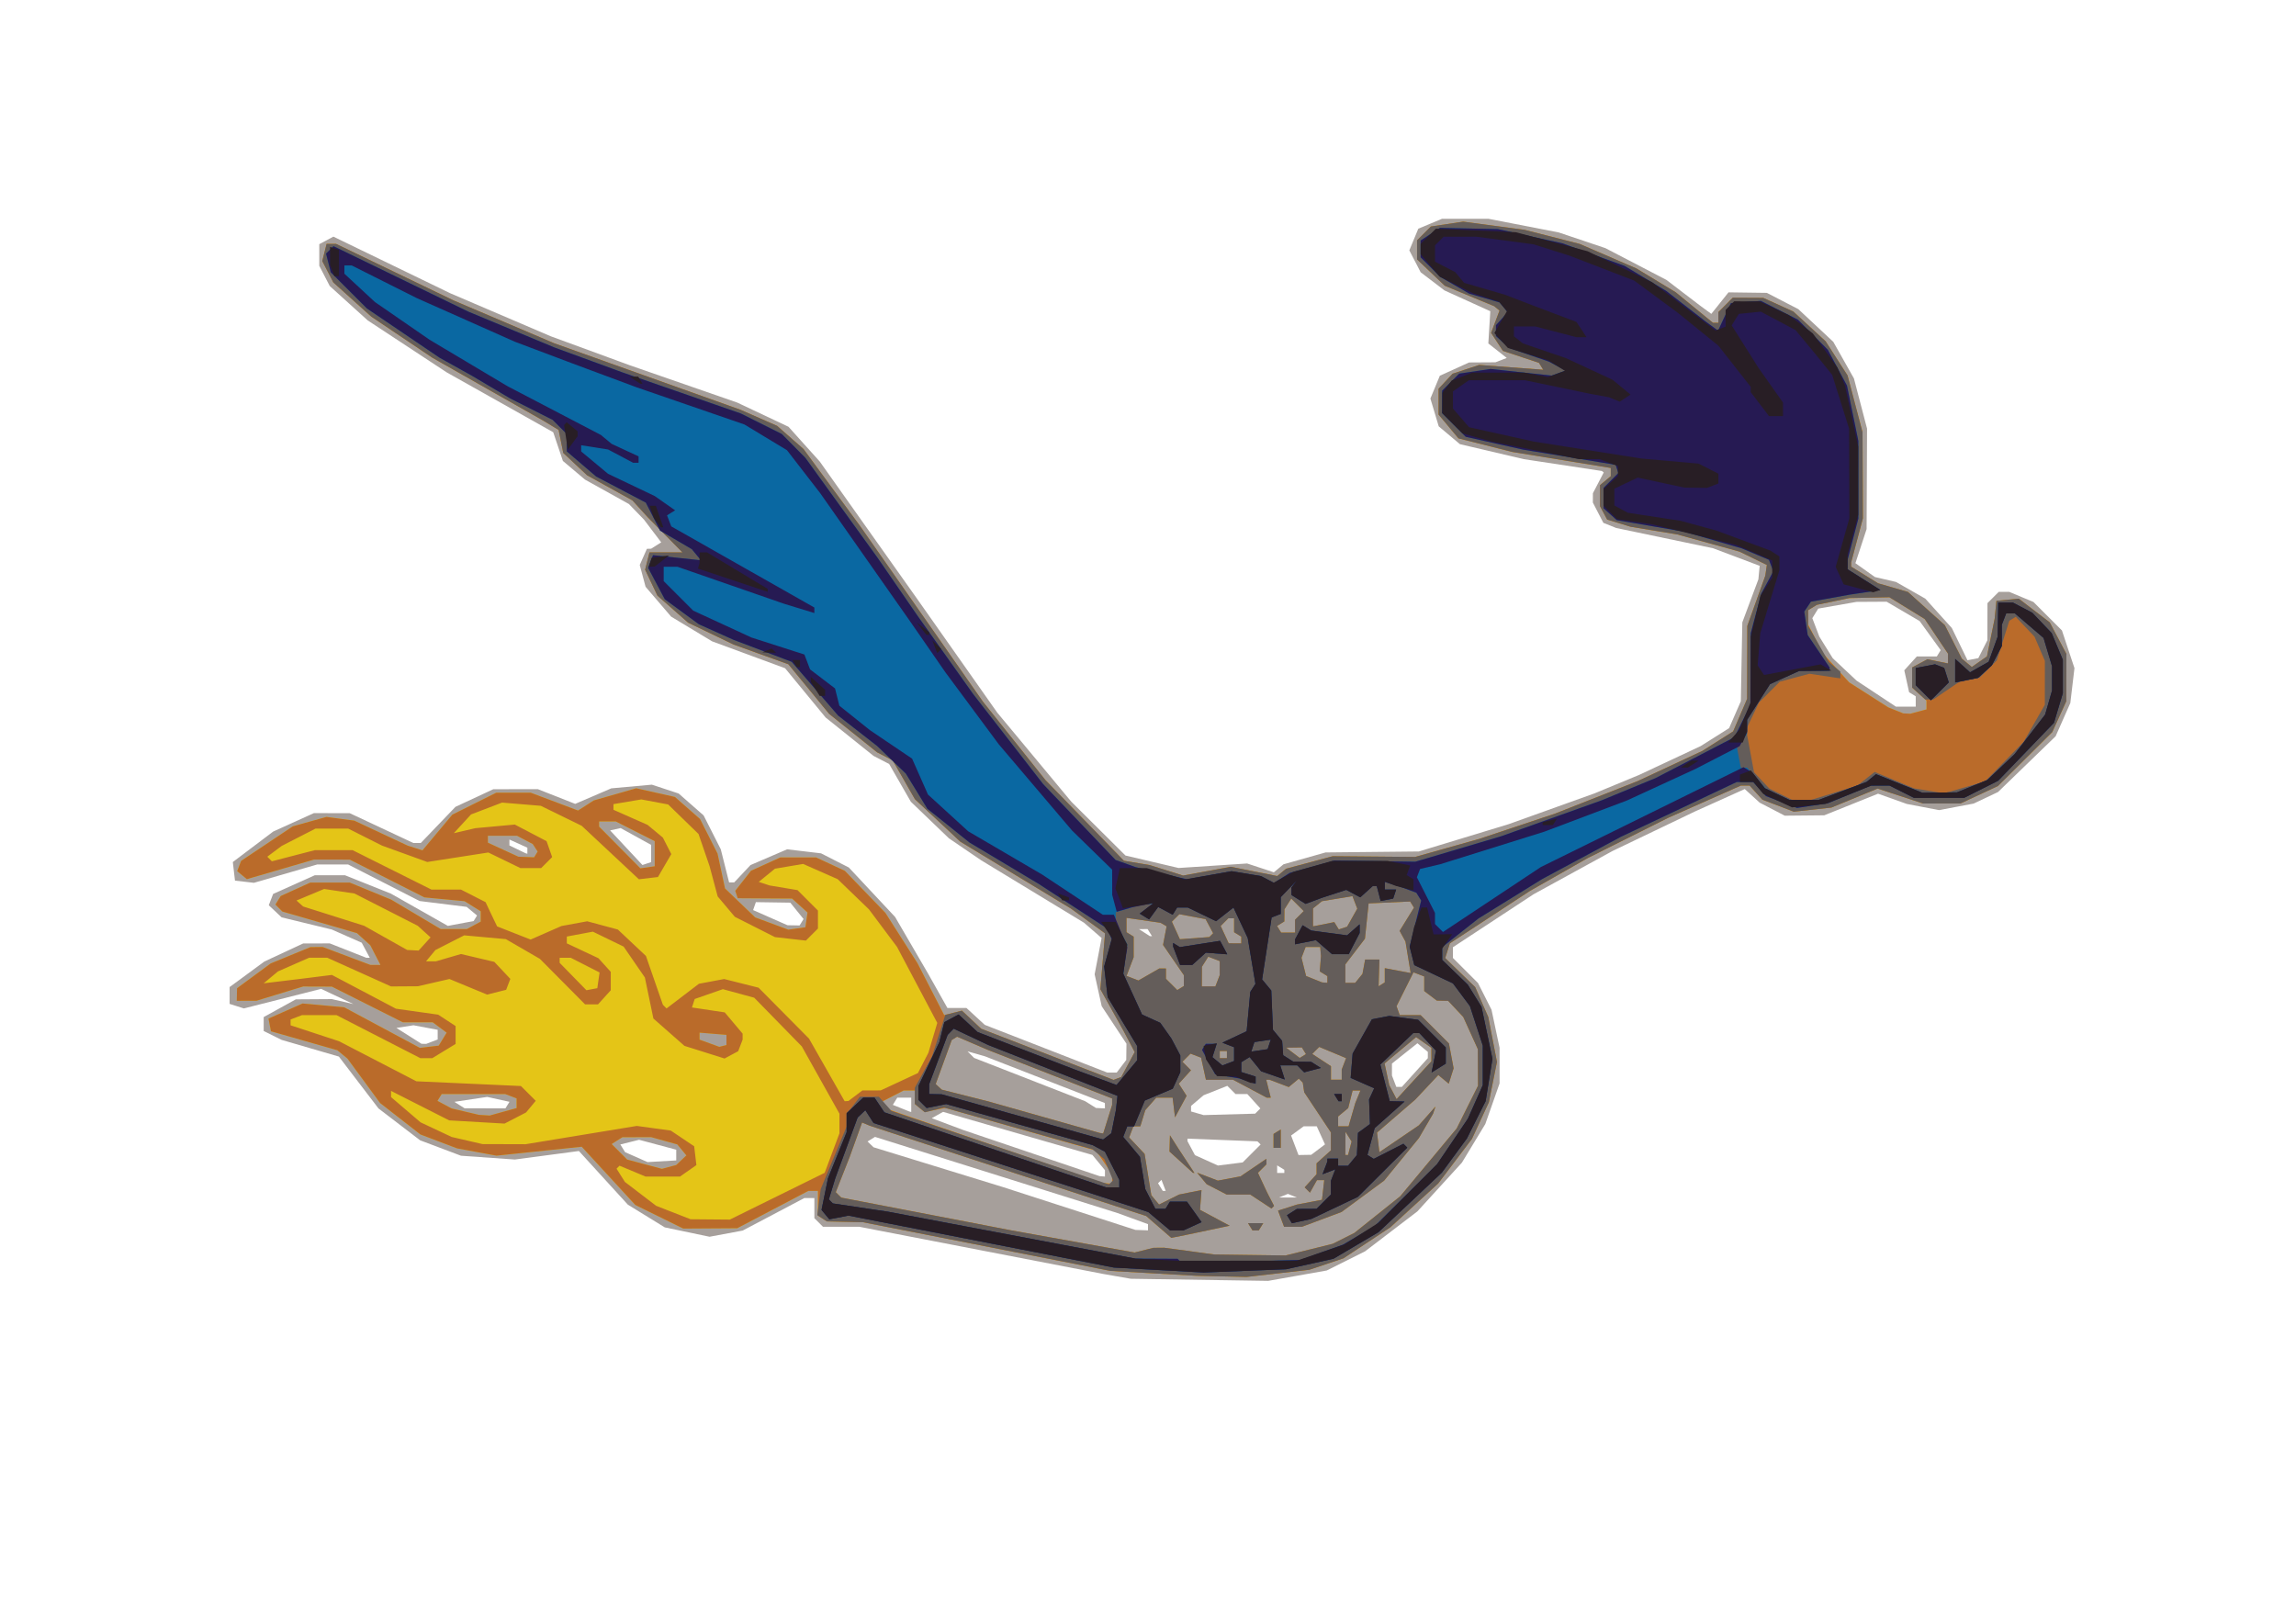 <?xml version="1.0" encoding="UTF-8" standalone="no"?>
<!-- Created with Inkscape (http://www.inkscape.org/) -->

<svg
   xmlns:dc="http://purl.org/dc/elements/1.1/"
   xmlns:cc="http://creativecommons.org/ns#"
   xmlns:rdf="http://www.w3.org/1999/02/22-rdf-syntax-ns#"
   xmlns:svg="http://www.w3.org/2000/svg"
   xmlns="http://www.w3.org/2000/svg"
   xmlns:sodipodi="http://sodipodi.sourceforge.net/DTD/sodipodi-0.dtd"
   xmlns:inkscape="http://www.inkscape.org/namespaces/inkscape"
   version="1.1"
   id="svg10"
   width="640"
   height="448"
   viewBox="0 0 640 448"
   sodipodi:docname="papaleguaslogo.jpg.svg"
   inkscape:export-filename="/var/www/html/oficina-papaleguas/assets/img/propaganda/logovetorizado1.png"
   inkscape:export-xdpi="96"
   inkscape:export-ydpi="96"
   inkscape:version="0.92.4 (5da689c313, 2019-01-14)">
  <defs
     id="defs14" />
  <sodipodi:namedview
     pagecolor="#ffffff"
     bordercolor="#666666"
     borderopacity="1"
     objecttolerance="10"
     gridtolerance="10"
     guidetolerance="10"
     inkscape:pageopacity="0"
     inkscape:pageshadow="2"
     inkscape:window-width="1366"
     inkscape:window-height="704"
     id="namedview12"
     showgrid="false"
     inkscape:zoom="1.1450893"
     inkscape:cx="326.98635"
     inkscape:cy="256.74854"
     inkscape:window-x="0"
     inkscape:window-y="27"
     inkscape:window-maximized="1"
     inkscape:current-layer="svg10" />
  <g
     id="g20">
    <path
       style="fill:#a69f9b"
       d="M 311.351,355.825 307.5,355.149 273.514,348.575 239.527,342 H 234.464 229.4 l -1.2,-1.2 -1.2,-1.2 v -2.8 -2.8 h -1.404 -1.404 l -8.584,4.528 -8.584,4.528 -4.616,0.862 -4.616,0.862 -6.244,-1.306 -6.244,-1.306 -5.145,-3.166 -5.145,-3.166 -6.824,-7.479 -6.824,-7.479 -8.925,1.188 -8.925,1.188 -7.507,-0.53 -7.507,-0.53 -5.696,-2.148 -5.696,-2.148 -5.804,-4.444 L 105.5,309.008 99.98,301.779 94.459,294.551 86.48,292.226 78.5,289.901 76,288.662 l -2.5,-1.239 v -1.942 -1.942 l 4.479,-2.471 4.479,-2.471 5.021,-0.034 5.021,-0.034 3,0.692 3,0.692 -4.5,-2.119 -4.5,-2.119 -10.76,2.727 -10.76,2.727 L 65.99,280.497 64,279.865 v -2.347 -2.347 l 4.855,-3.564 4.855,-3.564 5.395,-2.511 5.395,-2.511 3.713,-0.01 L 91.926,263 97,265 l 5.074,2 h 0.498 0.498 l -1.121,-2.094 -1.121,-2.094 -4.164,-1.837 -4.164,-1.837 -7,-1.699 -7,-1.699 -1.789,-1.687 -1.789,-1.687 0.605,-1.576 0.605,-1.576 5.809,-2.607 L 87.75,244 h 4.204 4.204 l 6.388,2.555 6.388,2.555 7.952,4.505 7.952,4.505 3.592,-0.674 3.592,-0.674 0.478,-0.773 0.478,-0.773 -1.453,-1.206 -1.453,-1.206 -6.562,-0.814 -6.562,-0.814 -9.955,-5.094 L 97.038,241 h -4.312 -4.312 l -8.816,2.556 -8.816,2.556 L 68.141,245.806 65.5,245.5 l -0.301,-2.591 -0.301,-2.591 5.623,-4.246 5.623,-4.246 5.678,-2.574 5.678,-2.574 5,0.013 5,0.013 8.85,4.149 8.85,4.149 h 1.05 1.05 l 4.828,-5.036 4.828,-5.036 5.272,-2.454 5.272,-2.454 6.213,-0.01 6.213,-0.01 5.204,2.051 5.204,2.051 5.03,-2.164 5.03,-2.164 5.657,-0.513 5.657,-0.513 3.732,1.232 3.732,1.232 3.478,3.054 3.478,3.054 2.391,4.717 2.391,4.717 1.164,4.623 1.164,4.623 h 0.707 0.707 l 2.273,-2.419 2.273,-2.419 5.105,-2.196 5.105,-2.196 4.728,0.56 4.728,0.56 3.872,1.975 3.872,1.975 6.447,6.892 6.447,6.892 4.621,7.938 4.621,7.938 2.671,4.75 2.671,4.75 h 2.653 2.653 l 2.555,2.355 2.555,2.355 17.062,6.645 17.062,6.645 h 1.327 1.327 l 1.328,-1.75 1.328,-1.75 0.032,-2.265 0.032,-2.265 -3.454,-5.235 -3.454,-5.235 -0.983,-4.444 -0.983,-4.444 0.971,-5.056 0.971,-5.056 -2.45,-2.131 -2.45,-2.131 -14.333,-8.703 -14.333,-8.703 -4.5,-3.066 -4.5,-3.066 -5.306,-5.1 -5.306,-5.1 -3.021,-5.256 -3.021,-5.256 -2.173,-1.128 -2.173,-1.128 -6.679,-5.352 -6.679,-5.352 -5.651,-6.869 -5.651,-6.869 -10.17,-3.748 -10.17,-3.748 -5.717,-3.45 -5.717,-3.45 -3.559,-4.158 -3.559,-4.158 -0.812,-3.04 -0.812,-3.04 0.998,-2.25 0.998,-2.25 0.589,-0.015 0.589,-0.015 1.405,-0.889 1.405,-0.889 -2.405,-3.172 -2.405,-3.172 -2.104,-2.173 -2.104,-2.173 -6.113,-3.4 -6.113,-3.4 -3.081,-2.6 -3.081,-2.6 -1.346,-4 -1.347,-4 -14.856,-8.351 -14.856,-8.351 -11,-7.239 -11,-7.239 L 97.208,84.53 91.917,79.74 90.458,76.92 89,74.099 v -3.014 -3.014 l 1.964,-1.051 1.964,-1.051 16.286,7.891 16.286,7.891 14,5.993 14,5.993 11,4.038 11,4.038 15,5.207 15,5.207 7.146,3.375 7.146,3.375 4.356,4.844 4.356,4.844 13.498,19.037 13.498,19.037 11.243,15.965 11.243,15.965 10.32,12.416 10.32,12.416 7.546,7.5 7.546,7.5 7.402,1.739 7.402,1.739 9.555,-0.628 9.555,-0.628 3.724,1.229 3.724,1.229 1.342,-1.114 1.342,-1.114 5.869,-1.656 5.869,-1.656 13,-0.134 13,-0.134 12.5,-3.802 12.5,-3.802 12,-4.302 12,-4.302 6.235,-2.584 6.235,-2.584 8.537,-3.999 8.537,-3.999 3.967,-2.504 3.967,-2.504 1.633,-3.744 1.633,-3.744 0.209,-11 0.209,-11 2.239,-6 2.239,-6 0.18,-1.881 0.18,-1.881 -6.5,-2.452 -6.5,-2.452 -13.5,-2.823 -13.5,-2.823 -1.787,-0.715 -1.787,-0.715 -1.463,-2.829 -1.463,-2.829 0.006,-1.3 0.006,-1.3 1.512,-2.899 1.512,-2.899 -0.268,-0.203 -0.268,-0.203 -10.886,-1.651 -10.886,-1.651 -8.895,-2.088 -8.895,-2.088 -2.951,-2.483 -2.951,-2.483 -1.161,-3.875 -1.161,-3.875 1.317,-3.179 1.317,-3.178 4.076,-1.851 4.076,-1.851 3.668,-0.022 3.668,-0.022 1.581,-0.607 1.581,-0.607 -2.567,-2.019 -2.567,-2.019 0.276,-4.494 0.276,-4.494 -6.393,-2.902 -6.393,-2.902 -3.316,-2.53 -3.316,-2.53 -1.578,-3.051 -1.578,-3.051 1.251,-3.02 1.251,-3.02 3.296,-1.377 L 401.936,61 h 6.497 6.497 l 9.785,1.901 9.785,1.901 6.5,2.188 6.5,2.188 8.5,4.424 8.5,4.424 4.897,3.737 4.896,3.737 1.365,1 1.365,1 2.395,-3 2.395,-3 5.343,0.072 5.343,0.072 4.392,2.271 4.392,2.271 4.869,4.554 4.869,4.554 2.877,5.103 2.877,5.103 1.831,7 1.831,7 -0.065,14 -0.065,14 -1.557,4.751 -1.557,4.751 2.714,1.932 2.714,1.932 2.939,0.685 2.939,0.685 4.084,2.326 4.084,2.326 3.697,4.093 3.697,4.093 2.184,4.495 2.184,4.495 1.51,-0.291 1.51,-0.291 1.26,-2.491 1.26,-2.491 0.015,-5.179 0.015,-5.179 1.571,-1.571 L 557.143,165 h 1.461 1.461 l 3.38,1.412 3.38,1.412 3.967,3.967 3.967,3.967 1.744,5.251 1.744,5.251 -0.577,4.868 -0.577,4.868 -2.047,4.628 -2.047,4.628 -8.026,7.772 -8.026,7.772 -3.4,1.613 -3.4,1.613 -4.824,0.91 -4.824,0.91 -4.5,-0.861 -4.5,-0.861 -4,-1.427 -4,-1.427 -7.5,3.013 -7.5,3.013 -5.5,0.053 -5.5,0.053 -3.5,-1.818 -3.5,-1.818 -2.08,-1.897 -2.08,-1.897 -6.92,3.119 -6.92,3.119 -11.5,5.513 -11.5,5.513 -11,6.026 -11,6.026 -11.25,7.392 -11.25,7.392 v 1.497 1.497 l 3.493,3.493 3.493,3.493 1.884,3.723 1.884,3.723 1.123,5.299 1.123,5.299 v 4.976 4.976 l -1.988,5.657 -1.988,5.657 -3.261,5.38 -3.261,5.38 -6.199,6.792 -6.199,6.792 -7.302,5.575 -7.302,5.575 -5.337,2.667 -5.337,2.667 -8.163,1.447 -8.163,1.447 -19.149,-0.293 -19.149,-0.293 -3.851,-0.675 z M 320,342.136 v -0.864 l -4.25,-1.549 -4.25,-1.549 -33.799,-10.616 -33.799,-10.616 -1.038,0.641 -1.038,0.641 0.837,0.806 0.837,0.806 18,5.537 18,5.537 18.5,5.983 18.5,5.983 1.75,0.061 1.75,0.061 v -0.864 z m 40.25,-8.798 -1.25,-0.504 -1.25,0.504 -1.25,0.504 h 2.5 2.5 z m -35.905,-2.881 -0.592,-1.543 -0.477,0.477 -0.477,0.477 0.659,1.067 0.659,1.067 h 0.41 0.41 z M 308,327.111 v -0.889 l -1.75,-2.124 -1.75,-2.124 -20.807,-6.004 -20.807,-6.004 -1.579,0.883 -1.579,0.883 4.385,1.645 4.385,1.645 19,6.43 19,6.43 0.75,0.06 0.75,0.06 v -0.889 z m 50,-0.552 v -0.441 L 357,325.5 356,324.882 V 325.941 327 h 1 1 z m -9.107,-4.998 2.501,-2.501 -0.447,-0.437 -0.447,-0.437 -9.75,-0.377 -9.75,-0.377 v 0.349 0.349 l 1.043,1.949 1.043,1.949 3.207,1.451 3.207,1.451 3.446,-0.434 3.446,-0.434 z M 188.5,322.009 v -1.491 l -5.18,-1.385 -5.18,-1.385 -2.611,0.655 -2.611,0.655 0.661,1.069 0.661,1.069 3.13,1.387 3.13,1.387 4,-0.235 4,-0.235 z m 178.918,-1.524 1.918,-1.451 -1.147,-2.517 L 367.043,314 h -1.83 -1.83 l -1.75,1.28 -1.75,1.28 1.034,2.72 1.034,2.72 1.775,-0.032 1.775,-0.032 1.918,-1.451 z m -16.825,-10.745 0.728,-0.728 -1.816,-2.006 L 347.69,305 H 346.045 344.4 l -1.144,-1.144 -1.144,-1.144 -3.306,1.309 -3.306,1.309 -1.75,1.49 -1.75,1.49 v 0.772 0.772 l 1.75,0.506 1.75,0.506 7.183,-0.199 7.183,-0.199 z M 254,308 v -2 h -1.941 -1.941 l -0.623,1.008 -0.623,1.008 2.314,0.928 2.314,0.928 0.25,0.063 0.25,0.063 v -2 z m -112.55,0.081 0.568,-0.919 -3.101,-0.681 -3.101,-0.681 -4.577,0.686 -4.577,0.686 1.419,0.898 1.419,0.898 5.691,0.015 5.691,0.015 0.568,-0.919 z m 166.539,0.169 -0.012,-0.75 -16.686,-6.5 -16.686,-6.5 -2.458,-0.705 -2.458,-0.705 0.919,0.919 0.919,0.919 15.486,6.037 15.486,6.037 1.5,0.94 1.5,0.94 1.25,0.059 1.25,0.059 -0.012,-0.75 z M 394.384,298.997 398,294.994 v -0.875 -0.875 l -1.451,-1.204 -1.451,-1.204 -3.549,2.832 -3.549,2.832 -3e-5,1.668 -3e-5,1.668 0.607,1.582 0.607,1.582 h 0.777 0.777 z M 120.418,290.393 122,289.786 v -1.348 -1.348 l -3.369,-0.632 -3.369,-0.632 -2.381,0.371 -2.381,0.371 3.5,2.212 3.5,2.212 0.668,0.004 0.668,0.004 1.582,-0.607 z M 320.5,260 l -0.618,-1 -1.191,0.015 -1.191,0.015 1.5,0.969 1.5,0.969 0.309,0.015 0.309,0.015 z m -97.064,-2.896 0.554,-0.896 -1.848,-2.282 -1.848,-2.282 -4.798,-0.072 -4.798,-0.072 -0.385,1.107 -0.385,1.107 4.786,2.11 4.786,2.11 1.691,0.033 1.691,0.033 0.554,-0.896 z M 181.5,237.936 v -2.397 l -4.248,-2.343 -4.248,-2.343 -1.468,0.324 -1.468,0.324 4.504,4.821 4.504,4.821 1.212,-0.404 1.212,-0.404 z M 147,237.161 v -0.839 l -2.5,-1.139 -2.5,-1.139 v 0.826 0.826 l 2.25,1.085 2.25,1.085 0.25,0.068 0.25,0.068 v -0.839 z m 387,-41.602 v -1.441 l -0.923,-0.57 -0.923,-0.57 -0.671,-3.056 -0.671,-3.056 1.749,-1.933 1.749,-1.933 h 2.786 2.786 l 0.541,-0.875 0.541,-0.875 -2.94,-4.058 -2.94,-4.058 -4.6,-2.696 -4.6,-2.696 -4.192,0.025 -4.192,0.025 -5.337,0.936 -5.337,0.936 -0.825,1.335 -0.825,1.335 0.978,2.572 0.978,2.572 1.868,3.011 1.868,3.011 3.316,3.119 3.316,3.119 5.487,3.631 5.487,3.631 H 531.237 534 v -1.441 z"
       id="path34"
       inkscape:connector-curvature="0" />
    <path
       style="fill:#e4c517"
       d="m 321.5,354.98 -12,-0.686 -34.5,-6.787 -34.5,-6.787 -5,-0.11 -5,-0.11 -1.25,-0.809 -1.25,-0.809 V 335.441 332 h -1.335 -1.335 l -9.915,5.203 -9.915,5.203 -7.521,0.047 -7.521,0.047 -6.687,-3.292 -6.687,-3.292 -7.466,-8.114 -7.466,-8.114 -11.88,1.243 -11.88,1.243 -5.5,-1.017 -5.5,-1.017 -5.102,-1.939 -5.102,-1.939 -5.617,-4.381 -5.617,-4.381 -4.546,-6.186 -4.546,-6.186 -1.407,-1.168 -1.407,-1.168 -9.259,-2.648 -9.259,-2.648 -0.341,-1.77 -0.341,-1.77 4.75,-2.101 4.75,-2.101 5.789,0.525 5.789,0.525 10.557,5.663 10.557,5.663 2.63,-0.315 2.63,-0.315 1.101,-1.809 1.101,-1.809 -1.941,-1.441 -1.941,-1.441 h -4.16 -4.16 l -9.899,-4.978 -9.899,-4.978 -4,-0.014 -4,-0.014 L 78,277 l -6.5,1.985 -2.75,0.008 L 66,279 l 0.039,-1.75 0.039,-1.75 4.691,-3.455 4.691,-3.455 5.52,-2.271 5.52,-2.271 1.727,-0.024 1.727,-0.024 6.642,2.5 6.642,2.5 h 1.407 1.407 l -1.423,-2.752 -1.423,-2.752 -1.855,-1.679 -1.855,-1.679 -10.39,-3.011 -10.39,-3.011 -0.97,-0.97 -0.97,-0.97 0.736,-1.191 0.736,-1.191 4.127,-1.874 4.127,-1.874 5.5,0.002 5.5,0.002 5.762,2.37 5.762,2.37 6.912,4.107 6.912,4.107 h 3.641 3.641 l 1.934,-1.035 L 134,256.93 v -1.442 -1.442 l -2.25,-1.406 -2.25,-1.406 -5.592,-0.529 -5.592,-0.529 -10.408,-5.267 -10.408,-5.267 -5,-0.001 -5,-0.001 -9.344,2.725 -9.344,2.725 -1.347,-1.118 -1.347,-1.118 0.547,-1.426 0.547,-1.426 7.203,-4.818 7.203,-4.818 4.694,-1.314 4.694,-1.314 3.873,0.519 3.873,0.519 7.453,3.49 7.453,3.49 2.052,0.651 2.052,0.651 4.166,-4.976 4.166,-4.976 6.112,-3.054 6.112,-3.054 h 4.817 4.817 l 6.589,2.48 6.589,2.48 2.184,-1.402 2.184,-1.402 5.921,-1.699 5.921,-1.699 5.392,1.207 5.392,1.207 3.501,3.074 3.501,3.074 2.442,4.819 2.442,4.819 1.042,4.861 1.042,4.861 4.202,4.035 4.202,4.035 4.621,1.713 4.621,1.713 2.379,-0.336 L 224.5,258.5 l 0.294,-2.055 0.294,-2.055 -2.15,-1.945 -2.15,-1.945 -7.577,-0.048 -7.577,-0.048 -0.344,-1.033 -0.344,-1.033 2.198,-2.795 2.198,-2.795 4.079,-1.852 4.079,-1.852 h 5 5 l 4,1.865 4,1.865 5.656,5.863 5.656,5.863 4.459,7 4.459,7 3.729,7.246 3.729,7.246 2.472,-0.62 2.472,-0.62 2.685,2.525 2.685,2.525 18.454,7.129 18.454,7.129 1.076,-0.413 1.076,-0.413 1.867,-3.467 1.867,-3.467 -1.526,-2.899 -1.526,-2.899 -3.256,-5.86 -3.256,-5.86 0.65,-7.794 0.65,-7.794 -4.765,-3.459 -4.765,-3.459 -15.409,-9.32 -15.409,-9.32 -6.325,-5.916 -6.325,-5.916 -3.094,-5.407 -3.094,-5.407 -2.173,-1.128 -2.173,-1.128 -6.679,-5.352 -6.679,-5.352 -5.698,-6.927 -5.698,-6.927 -7.622,-2.741 -7.622,-2.741 -6.339,-3.049 -6.339,-3.049 -4.284,-3.771 -4.284,-3.771 -1.714,-3.611 -1.714,-3.611 0.606,-2.415 0.606,-2.415 h 4.595 4.595 l -4.864,-4.931 -4.864,-4.931 -2.109,-2.319 -2.109,-2.319 -6.315,-3.5 -6.315,-3.5 -3.324,-3.116 -3.324,-3.116 -0.64,-3.201 -0.64,-3.201 -2.111,-1.281 L 151.5,117.302 136,108.506 120.5,99.71 112,93.991 103.5,88.271 98.208,83.506 92.917,78.74 91.377,75.762 89.837,72.785 90.438,70.392 91.038,68 h 1.327 1.327 l 16.404,7.894 16.404,7.894 14,5.959 14,5.959 26,9.284 26,9.284 5.054,2.221 5.054,2.221 3.679,3.23 3.679,3.23 7.833,10.662 7.833,10.662 17.169,24.545 17.169,24.545 8.734,10.955 8.734,10.955 10.925,11.232 10.925,11.232 3.606,0.602 3.606,0.602 4.642,1.461 4.642,1.461 6.635,-1.223 6.635,-1.223 6.486,1.289 6.486,1.289 1.236,-1.022 1.236,-1.022 6.5,-1.742 6.5,-1.742 11.485,0.101 11.485,0.101 8.956,-2.518 8.956,-2.518 10.559,-3.525 10.559,-3.525 11.5,-4.528 11.5,-4.528 9,-4.2 9,-4.2 4.306,-2.726 4.306,-2.726 1.944,-4.535 1.944,-4.535 0.026,-10.167 0.026,-10.167 2.511,-7 2.511,-7 0.214,-1.5 0.214,-1.5 -3.81,-1.861 -3.81,-1.861 -8.69,-2.397 -8.69,-2.397 -6.5,-1.07 -6.5,-1.07 -3.258,-1.002 -3.258,-1.002 -0.992,-1.854 -0.992,-1.854 v -2.943 -2.943 l 1.5,-1.245 1.5,-1.245 v -1.147 -1.147 l -13.75,-2.238 -13.75,-2.238 -7.48,-1.887 -7.48,-1.887 -2.77,-3.318 -2.77,-3.318 v -3.599 -3.599 l 1.952,-2.095 1.952,-2.095 3.711,-1.225 3.711,-1.225 8.923,0.674 8.923,0.674 -0.597,-0.966 -0.597,-0.966 -5.026,-1.669 -5.026,-1.669 -1.643,-2.508 -1.643,-2.508 1.173,-3.107 1.173,-3.107 -0.742,-0.612 -0.742,-0.612 -6.888,-2.851 -6.888,-2.851 -3.862,-3.674 L 395,72.31 V 69.655 67 l 1.928,-1.928 1.928,-1.928 4.503,-0.675 4.503,-0.675 8.54,1.136 8.54,1.136 7.688,1.966 7.688,1.966 7.91,3.42 7.91,3.42 5.488,3.326 5.488,3.326 5.187,4.255 L 477.486,90 H 478.243 479 V 88.5 87 l 2,-2 2,-2 4.25,0.022 4.25,0.022 4.19,1.902 4.19,1.902 4.505,4.152 4.505,4.152 3.054,4.759 3.054,4.759 2.086,7.914 2.086,7.914 0.051,12 0.051,12 -1.636,6.144 -1.636,6.144 v 0.593 0.593 l 3.75,2.318 3.75,2.318 4.155,1.206 4.155,1.206 5.151,4.631 5.151,4.631 2.367,4.67 2.367,4.67 1.396,1.159 1.396,1.159 2.112,-1.479 2.112,-1.479 1.069,-5.242 1.069,-5.242 0.251,-2.5 0.251,-2.5 3.104,-0.302 3.104,-0.302 4.32,3.302 4.32,3.302 2.326,4.407 2.326,4.407 -0.022,6.593 -0.022,6.593 -1.948,4.293 -1.948,4.293 -7.571,7.522 -7.571,7.522 -5.208,2.425 -5.208,2.425 -5.229,0.01 -5.229,0.01 -6.34,-2.081 -6.34,-2.081 -6.431,2.649 -6.431,2.649 -5.242,0.572 -5.242,0.572 -4.386,-1.675 -4.386,-1.675 -1.777,-1.964 -1.777,-1.964 h -1.216 -1.216 l -10.117,4.486 -10.117,4.486 -11.262,5.64 -11.262,5.64 -8,4.546 -8,4.546 -11.179,7.318 -11.179,7.318 -0.651,2.05 -0.651,2.05 4.178,4.054 4.178,4.054 1.819,4.156 1.819,4.156 1.217,6.27 1.217,6.27 -1.132,5.635 -1.132,5.635 -2.357,5.095 -2.357,5.095 -4.704,6.215 -4.704,6.215 -6.663,6.106 -6.663,6.106 -6.528,4.32 -6.528,4.32 -4.755,1.599 -4.755,1.599 -8.745,1.002 -8.745,1.002 -7,-0.159 -7,-0.159 -12,-0.686 z m 43.436,-6.606 6.564,-1.627 3,-1.506 3,-1.506 6.405,-5.117 6.405,-5.117 7.864,-9.446 7.864,-9.446 2.98,-5.964 2.98,-5.964 -0.022,-5.09 -0.022,-5.09 -2.04,-4.5 -2.04,-4.5 -2.112,-2.25 -2.112,-2.25 -1.576,-0.032 -1.576,-0.032 -1.75,-1.328 -1.75,-1.328 v -2.033 -2.033 l -1.499,-0.575 -1.499,-0.575 -2.361,4.718 -2.361,4.718 0.443,1.25 0.443,1.25 h 2.917 2.917 l 3.944,3.944 3.944,3.944 0.651,3.469 0.651,3.469 -0.679,2.14 -0.679,2.14 -1.454,-1.207 -1.454,-1.207 -3.212,3.424 -3.212,3.424 -5.329,4.596 -5.329,4.596 0.329,2.738 0.329,2.738 5.5,-3.741 5.5,-3.741 2.311,-2.613 2.311,-2.613 -0.335,1 -0.335,1 -1.976,3.393 -1.976,3.393 -4.849,5.932 -4.849,5.932 -5.927,4.363 -5.927,4.363 -5.512,2.062 -5.512,2.062 h -2.495 -2.495 l -0.841,-2.25 -0.841,-2.25 2.623,-0.842 2.623,-0.842 3.5,-0.67 3.5,-0.67 0.316,-2.738 0.316,-2.738 h -1.017 -1.017 l -0.975,1.742 -0.975,1.742 -0.736,-0.736 -0.736,-0.736 1.661,-1.835 1.661,-1.835 v -1.516 -1.516 l 2,-1.81 2,-1.81 v -2.491 -2.492 l -3.724,-5.604 -3.724,-5.604 -0.201,-1.342 -0.201,-1.342 -0.551,-0.551 -0.551,-0.551 -1.403,1.164 -1.403,1.164 -2.687,-1.021 -2.687,-1.022 h -0.454 -0.454 l 0.627,2.5 0.627,2.5 h -0.555 -0.555 l -4.702,-2.5 -4.702,-2.5 h -3.772 -3.772 l -0.674,-3.068 -0.674,-3.068 -1.473,-0.565 -1.473,-0.565 -1.133,1.133 L 329.6,296 l 1.186,1.186 1.186,1.186 -1.694,1.872 -1.694,1.872 1.087,1.691 1.087,1.691 -1.615,3 -1.615,3 -0.33,-2.75 -0.33,-2.75 h -2.279 -2.279 l -1.537,1.75 -1.537,1.75 -0.686,2.25 -0.686,2.25 h -0.964 -0.964 l -0.595,1.551 -0.595,1.551 2.153,2.292 2.153,2.292 0.938,5.762 0.938,5.762 1.077,1.298 1.077,1.298 2.797,-1.395 2.797,-1.395 3.116,-0.623 3.116,-0.623 -0.204,2.755 -0.204,2.755 4.132,2.215 4.132,2.215 -5.632,1.189 -5.632,1.189 -2.5,0.503 -2.5,0.503 -3.5,-3.044 -3.5,-3.044 -7.5,-2.444 -7.5,-2.444 -31,-10.133 -31,-10.133 -1.101,-0.459 -1.101,-0.459 -1.724,4.784 -1.724,4.784 -1.944,4.93 -1.944,4.93 0.77,0.756 0.77,0.756 18.5,3.562 18.5,3.562 5,0.968 5,0.968 17.386,3.124 17.386,3.124 2.614,-0.655 2.614,-0.655 1.5,-0.014 1.5,-0.014 7,0.947 7,0.947 9.936,0.131 9.936,0.131 6.564,-1.627 z M 348.5,342 347.882,341 H 350 h 2.118 l -0.618,1 -0.618,1 H 350 349.118 Z m 2.959,-7.036 -2.959,-1.951 -3.3,-0.007 -3.3,-0.007 -2.773,-1.434 -2.773,-1.434 -1.326,-1.598 -1.326,-1.598 2.888,1.098 2.888,1.098 3.16,-0.593 3.16,-0.593 3.601,-2.443 L 353,323.059 v 0.77 0.77 l -1.18,1.18 -1.18,1.18 1.296,2.77 1.296,2.77 0.953,1.847 0.953,1.847 -0.36,0.36 -0.36,0.36 -2.959,-1.951 z M 329.25,323.985 326,321.028 l 0.059,-2.264 0.059,-2.264 1.191,1.874 1.191,1.874 2.22,3.376 2.22,3.376 -0.22,-0.029 -0.22,-0.029 -3.25,-2.957 z M 355,318.059 v -1.941 l 1,-0.618 1,-0.618 V 317.441 320 h -1 -1 z m -45,10.589 v -1.352 l -2.25,-3.271 -2.25,-3.271 -21,-5.947 -21,-5.947 -2.893,0.574 -2.893,0.574 -1.357,-1.126 L 255,307.755 V 305.878 304 h -1.55 -1.55 l -3.065,1.585 -3.065,1.585 1.117,1.117 1.117,1.117 29.747,10.215 29.747,10.215 1.25,0.083 1.25,0.083 v -1.352 z m -120.086,-5.205 1.414,-1.342 -1.272,-1.533 -1.272,-1.533 -3.642,-1.012 -3.642,-1.012 -4,0.01 -4,0.01 -1.5,0.952 -1.5,0.952 2.159,2.164 2.159,2.164 4.841,1.292 4.841,1.292 2,-0.531 2,-0.531 1.414,-1.342 z m 186.347,-3.332 0.494,-1.889 -0.862,-1.361 -0.862,-1.361 -0.015,3.25 L 375,322 h 0.383 0.383 z M 308.757,312.016 310,308.031 v -0.901 -0.9 l -17.25,-6.741 -17.25,-6.741 -4.359,-1.867 -4.359,-1.867 -0.746,0.461 -0.746,0.461 -2.238,6.138 -2.238,6.138 0.843,0.78 0.843,0.78 6.5,1.642 6.5,1.642 15.5,4.388 15.5,4.388 0.507,0.083 0.507,0.083 z m 68.088,-1.266 0.939,-3.25 0.715,-1.75 0.715,-1.75 h -1.088 -1.088 l -0.617,2.459 -0.617,2.459 -1.402,1.163 L 373,311.245 V 312.622 314 h 1.453 1.453 z M 140.25,309.947 144,308.906 v -1.346 -1.346 L 142.418,305.607 140.836,305 h -8.859 -8.859 l -0.587,0.95 -0.587,0.95 1.968,1.053 1.968,1.053 3.81,0.896 3.81,0.896 1.5,0.095 1.5,0.095 3.75,-1.041 z M 399,293.987 v -1.874 l -2.134,-1.495 -2.134,-1.495 -4.394,3.673 -4.394,3.673 0.646,3.015 0.646,3.015 1.028,1.958 1.028,1.958 4.853,-5.278 L 399,295.861 Z m -25,5.595 v -1.418 l 0.609,-1.587 0.609,-1.587 -3.741,-1.563 -3.741,-1.563 -0.975,0.975 -0.975,0.975 2.607,1.708 2.607,1.708 V 299.115 301 h 1.5 1.5 z M 342,294 v -1 h -1 -1 v 1 1 h 1 1 z m 21.457,-1.069 -0.575,-0.931 -2.191,0.032 -2.191,0.032 1.897,1.436 1.897,1.436 0.869,-0.537 0.869,-0.537 -0.575,-0.931 z M 202.5,289.917 V 288.5 l -3.75,-0.31 -3.75,-0.31 v 0.977 0.977 l 2.75,1 2.75,1 1,-0.25 1,-0.25 z M 330,273.371 v -1.511 l -2.902,-4.218 -2.902,-4.218 0.496,-2.595 0.496,-2.595 -0.844,-0.49 -0.844,-0.49 -4.75,-0.689 -4.75,-0.689 v 2.002 2.002 l 1,0.618 1,0.618 v 2.876 2.876 l -0.989,2.601 -0.989,2.601 1.657,0.636 1.657,0.636 2.913,-1.672 L 323.162,270 H 324.081 325 v 1.429 1.429 l 1.581,1.581 1.581,1.581 0.919,-0.568 0.919,-0.568 z m 9.393,0.047 L 340,271.836 v -1.95 -1.95 l -1.601,-0.614 -1.601,-0.614 -0.884,1.396 -0.884,1.396 -0.015,2.75 L 335,275 h 1.893 1.893 l 0.607,-1.582 z M 386,271.896 v -1.986 l 3.61,0.677 3.61,0.677 -0.723,-4.382 -0.723,-4.382 -0.816,-1.498 -0.816,-1.498 1.999,-3.234 1.999,-3.234 -0.532,-0.86 -0.532,-0.86 -5.789,0.266 -5.789,0.266 -0.513,4.921 -0.513,4.921 -2.737,3.588 L 375,268.867 V 271.433 274 h 1.378 1.378 l 1.015,-1.25 1.015,-1.25 0.371,-2 0.371,-2 h 1.986 1.986 l -0.112,3.724 -0.112,3.724 0.862,-0.533 L 386,273.882 Z m -16,1.163 v -0.941 l -1.059,-0.655 -1.059,-0.655 0.17,-2.154 0.17,-2.154 -0.111,-1.25 L 368,264 h -2.031 -2.031 l -0.576,1.502 -0.576,1.502 0.638,2.541 0.638,2.541 2.22,0.893 2.22,0.893 0.75,0.063 0.75,0.063 v -0.941 z m -24,-11 v -0.941 L 345,260.5 344,259.882 V 257.941 256 h -0.8 -0.8 l -1.072,1.072 -1.072,1.072 1.122,2.42 1.122,2.42 1.75,0.008 1.75,0.008 v -0.941 z m -8.368,-1.358 0.53,-0.53 -1.054,-1.969 -1.054,-1.969 -3.657,-0.686 -3.657,-0.686 -1.043,1.043 -1.043,1.043 1.116,2.449 1.116,2.449 4.108,-0.306 4.108,-0.306 z M 361,258.2 v -1.8 l 1.207,-1.207 1.207,-1.207 -1.743,-1.743 -1.743,-1.743 -0.949,1.5 -0.949,1.5 -0.015,1.691 -0.015,1.691 -1.016,0.628 -1.016,0.628 0.575,0.931 0.575,0.931 h 1.941 1.941 v -1.8 z m 15.917,-2.373 1.417,-2.513 -0.669,-1.744 -0.669,-1.744 -4.248,0.701 -4.248,0.701 -1.25,1.009 -1.25,1.009 v 2.503 2.503 l 2.961,-0.592 2.961,-0.592 0.63,1.02 0.63,1.02 1.158,-0.383 1.158,-0.383 z M 182.5,238 v -3.5 l -5.429,-2.75 -5.429,-2.75 H 169.321 167 v 0.721 0.721 l 5.75,5.814 5.75,5.814 2,-0.285 2,-0.285 z m -33.125,0.202 0.493,-0.798 -0.684,-1.053 L 148.5,235.299 146.316,234.15 144.131,233 H 140.066 136 v 0.962 0.962 l 4.25,1.954 4.25,1.954 2.191,0.084 2.191,0.084 0.493,-0.798 z M 534.75,198.37 537,197.767 v -1.228 -1.228 l -2,-1.81 -2,-1.81 v -2.81 -2.81 l 2.122,-1.136 2.122,-1.136 2.878,0.576 L 543,184.95 v -1.362 -1.362 l -3.25,-4.834 -3.25,-4.834 -4.92,-3.029 -4.92,-3.029 -5.58,0.114 -5.58,0.114 -4.537,0.945 -4.537,0.945 -1.213,0.75 L 504,170.118 v 1.981 1.981 l 2.043,4.005 2.043,4.005 3.667,4.058 3.667,4.059 5.456,3.49 5.456,3.49 2.085,0.843 2.084,0.843 1,0.05 1,0.05 2.25,-0.603 z"
       id="path32"
       inkscape:connector-curvature="0" />
    <path
       style="fill:#ba6b2a"
       d="m 321.5,354.98 -12,-0.686 -34.5,-6.787 -34.5,-6.787 -5,-0.11 -5,-0.11 -1.25,-0.809 -1.25,-0.809 V 335.441 332 h -1.335 -1.335 l -9.915,5.203 -9.915,5.203 -7.521,0.047 -7.521,0.047 -6.687,-3.292 -6.687,-3.292 -7.466,-8.114 -7.466,-8.114 -11.88,1.243 -11.88,1.243 -5.5,-1.017 -5.5,-1.017 -5.102,-1.939 -5.102,-1.939 -5.617,-4.381 -5.617,-4.381 -4.546,-6.186 -4.546,-6.186 -1.407,-1.168 -1.407,-1.168 -9.259,-2.648 -9.259,-2.648 -0.341,-1.77 -0.341,-1.77 4.75,-2.101 4.75,-2.101 5.789,0.525 5.789,0.525 10.557,5.663 10.557,5.663 2.63,-0.315 2.63,-0.315 1.101,-1.809 1.101,-1.809 -1.941,-1.441 -1.941,-1.441 h -4.16 -4.16 l -9.899,-4.978 -9.899,-4.978 -4,-0.014 -4,-0.014 L 78,277 l -6.5,1.985 -2.75,0.008 L 66,279 l 0.039,-1.75 0.039,-1.75 4.691,-3.455 4.691,-3.455 5.52,-2.271 5.52,-2.271 1.727,-0.024 1.727,-0.024 6.642,2.5 6.642,2.5 h 1.407 1.407 l -1.423,-2.752 -1.423,-2.752 -1.855,-1.679 -1.855,-1.679 -10.39,-3.011 -10.39,-3.011 -0.97,-0.97 -0.97,-0.97 0.736,-1.191 0.736,-1.191 4.127,-1.874 4.127,-1.874 5.5,0.002 5.5,0.002 5.762,2.37 5.762,2.37 6.912,4.107 6.912,4.107 h 3.641 3.641 l 1.934,-1.035 L 134,256.93 v -1.442 -1.442 l -2.25,-1.406 -2.25,-1.406 -5.592,-0.529 -5.592,-0.529 -10.408,-5.267 -10.408,-5.267 -5,-0.001 -5,-0.001 -9.344,2.725 -9.344,2.725 -1.347,-1.118 -1.347,-1.118 0.547,-1.426 0.547,-1.426 7.203,-4.818 7.203,-4.818 4.694,-1.314 4.694,-1.314 3.873,0.519 3.873,0.519 7.453,3.49 7.453,3.49 2.052,0.651 2.052,0.651 4.166,-4.976 4.166,-4.976 6.112,-3.054 6.112,-3.054 h 4.817 4.817 l 6.589,2.48 6.589,2.48 2.184,-1.402 2.184,-1.402 5.921,-1.699 5.921,-1.699 5.392,1.207 5.392,1.207 3.501,3.074 3.501,3.074 2.442,4.819 2.442,4.819 1.042,4.861 1.042,4.861 4.202,4.035 4.202,4.035 4.621,1.713 4.621,1.713 2.379,-0.336 L 224.5,258.5 l 0.294,-2.055 0.294,-2.055 -2.15,-1.945 -2.15,-1.945 -7.577,-0.048 -7.577,-0.048 -0.344,-1.033 -0.344,-1.033 2.198,-2.795 2.198,-2.795 4.079,-1.852 4.079,-1.852 h 5 5 l 4,1.865 4,1.865 5.656,5.863 5.656,5.863 4.459,7 4.459,7 3.729,7.246 3.729,7.246 2.472,-0.62 2.472,-0.62 2.685,2.525 2.685,2.525 18.454,7.129 18.454,7.129 1.076,-0.413 1.076,-0.413 1.867,-3.467 1.867,-3.467 -1.526,-2.899 -1.526,-2.899 -3.256,-5.86 -3.256,-5.86 0.65,-7.794 0.65,-7.794 -4.765,-3.459 -4.765,-3.459 -15.409,-9.32 -15.409,-9.32 -6.325,-5.916 -6.325,-5.916 -3.094,-5.407 -3.094,-5.407 -2.173,-1.128 -2.173,-1.128 -6.679,-5.352 -6.679,-5.352 -5.698,-6.927 -5.698,-6.927 -7.622,-2.741 -7.622,-2.741 -6.339,-3.049 -6.339,-3.049 -4.284,-3.771 -4.284,-3.771 -1.714,-3.611 -1.714,-3.611 0.606,-2.415 0.606,-2.415 h 4.595 4.595 l -4.864,-4.931 -4.864,-4.931 -2.109,-2.319 -2.109,-2.319 -6.315,-3.5 -6.315,-3.5 -3.324,-3.116 -3.324,-3.116 -0.64,-3.201 -0.64,-3.201 -2.111,-1.281 L 151.5,117.302 136,108.506 120.5,99.71 112,93.991 103.5,88.271 98.208,83.506 92.917,78.74 91.377,75.762 89.837,72.785 90.438,70.392 91.038,68 h 1.327 1.327 l 16.404,7.894 16.404,7.894 14,5.959 14,5.959 26,9.284 26,9.284 5.054,2.221 5.054,2.221 3.679,3.23 3.679,3.23 7.833,10.662 7.833,10.662 17.169,24.545 17.169,24.545 8.734,10.955 8.734,10.955 10.925,11.232 10.925,11.232 3.606,0.602 3.606,0.602 4.642,1.461 4.642,1.461 6.635,-1.223 6.635,-1.223 6.486,1.289 6.486,1.289 1.236,-1.022 1.236,-1.022 6.5,-1.742 6.5,-1.742 11.485,0.101 11.485,0.101 8.956,-2.518 8.956,-2.518 10.559,-3.525 10.559,-3.525 11.5,-4.528 11.5,-4.528 9,-4.2 9,-4.2 4.306,-2.726 4.306,-2.726 1.944,-4.535 1.944,-4.535 0.026,-10.167 0.026,-10.167 2.511,-7 2.511,-7 0.214,-1.5 0.214,-1.5 -3.81,-1.861 -3.81,-1.861 -8.69,-2.397 -8.69,-2.397 -6.5,-1.07 -6.5,-1.07 -3.258,-1.002 -3.258,-1.002 -0.992,-1.854 -0.992,-1.854 v -2.943 -2.943 l 1.5,-1.245 1.5,-1.245 v -1.147 -1.147 l -13.75,-2.238 -13.75,-2.238 -7.48,-1.887 -7.48,-1.887 -2.77,-3.318 -2.77,-3.318 v -3.599 -3.599 l 1.952,-2.095 1.952,-2.095 3.711,-1.225 3.711,-1.225 8.923,0.674 8.923,0.674 -0.597,-0.966 -0.597,-0.966 -5.026,-1.669 -5.026,-1.669 -1.643,-2.508 -1.643,-2.508 1.173,-3.107 1.173,-3.107 -0.742,-0.612 -0.742,-0.612 -6.888,-2.851 -6.888,-2.851 -3.862,-3.674 L 395,72.31 V 69.655 67 l 1.928,-1.928 1.928,-1.928 4.503,-0.675 4.503,-0.675 8.54,1.136 8.54,1.136 7.688,1.966 7.688,1.966 7.91,3.42 7.91,3.42 5.488,3.326 5.488,3.326 5.187,4.255 L 477.486,90 H 478.243 479 V 88.5 87 l 2,-2 2,-2 4.25,0.022 4.25,0.022 4.19,1.902 4.19,1.902 4.505,4.152 4.505,4.152 3.054,4.759 3.054,4.759 2.086,7.914 2.086,7.914 0.051,12 0.051,12 -1.636,6.144 -1.636,6.144 v 0.593 0.593 l 3.75,2.318 3.75,2.318 4.155,1.206 4.155,1.206 5.151,4.631 5.151,4.631 2.367,4.67 2.367,4.67 1.396,1.159 1.396,1.159 2.112,-1.479 2.112,-1.479 1.069,-5.242 1.069,-5.242 0.251,-2.5 0.251,-2.5 3.104,-0.302 3.104,-0.302 4.32,3.302 4.32,3.302 2.326,4.407 2.326,4.407 -0.022,6.593 -0.022,6.593 -1.948,4.293 -1.948,4.293 -7.571,7.522 -7.571,7.522 -5.208,2.425 -5.208,2.425 -5.229,0.01 -5.229,0.01 -6.34,-2.081 -6.34,-2.081 -6.431,2.649 -6.431,2.649 -5.242,0.572 -5.242,0.572 -4.386,-1.675 -4.386,-1.675 -1.777,-1.964 -1.777,-1.964 h -1.216 -1.216 l -10.117,4.486 -10.117,4.486 -11.262,5.64 -11.262,5.64 -8,4.546 -8,4.546 -11.179,7.318 -11.179,7.318 -0.651,2.05 -0.651,2.05 4.178,4.054 4.178,4.054 1.819,4.156 1.819,4.156 1.217,6.27 1.217,6.27 -1.132,5.635 -1.132,5.635 -2.357,5.095 -2.357,5.095 -4.704,6.215 -4.704,6.215 -6.663,6.106 -6.663,6.106 -6.528,4.32 -6.528,4.32 -4.755,1.599 -4.755,1.599 -8.745,1.002 -8.745,1.002 -7,-0.159 -7,-0.159 -12,-0.686 z m 43.436,-6.606 6.564,-1.627 3,-1.506 3,-1.506 6.405,-5.117 6.405,-5.117 7.864,-9.446 7.864,-9.446 2.98,-5.964 2.98,-5.964 -0.022,-5.09 -0.022,-5.09 -2.04,-4.5 -2.04,-4.5 -2.112,-2.25 -2.112,-2.25 -1.576,-0.032 -1.576,-0.032 -1.75,-1.328 -1.75,-1.328 v -2.033 -2.033 l -1.499,-0.575 -1.499,-0.575 -2.361,4.718 -2.361,4.718 0.443,1.25 0.443,1.25 h 2.917 2.917 l 3.944,3.944 3.944,3.944 0.651,3.469 0.651,3.469 -0.679,2.14 -0.679,2.14 -1.454,-1.207 -1.454,-1.207 -3.212,3.424 -3.212,3.424 -5.329,4.596 -5.329,4.596 0.329,2.738 0.329,2.738 5.5,-3.741 5.5,-3.741 2.311,-2.613 2.311,-2.613 -0.335,1 -0.335,1 -1.976,3.393 -1.976,3.393 -4.849,5.932 -4.849,5.932 -5.927,4.363 -5.927,4.363 -5.512,2.062 -5.512,2.062 h -2.495 -2.495 l -0.841,-2.25 -0.841,-2.25 2.623,-0.842 2.623,-0.842 3.5,-0.67 3.5,-0.67 0.316,-2.738 0.316,-2.738 h -1.017 -1.017 l -0.975,1.742 -0.975,1.742 -0.736,-0.736 -0.736,-0.736 1.661,-1.835 1.661,-1.835 v -1.516 -1.516 l 2,-1.81 2,-1.81 v -2.491 -2.492 l -3.724,-5.604 -3.724,-5.604 -0.201,-1.342 -0.201,-1.342 -0.551,-0.551 -0.551,-0.551 -1.403,1.164 -1.403,1.164 -2.687,-1.021 -2.687,-1.022 h -0.454 -0.454 l 0.627,2.5 0.627,2.5 h -0.555 -0.555 l -4.702,-2.5 -4.702,-2.5 h -3.772 -3.772 l -0.674,-3.068 -0.674,-3.068 -1.473,-0.565 -1.473,-0.565 -1.133,1.133 L 329.6,296 l 1.186,1.186 1.186,1.186 -1.694,1.872 -1.694,1.872 1.087,1.691 1.087,1.691 -1.615,3 -1.615,3 -0.33,-2.75 -0.33,-2.75 h -2.279 -2.279 l -1.537,1.75 -1.537,1.75 -0.686,2.25 -0.686,2.25 h -0.964 -0.964 l -0.595,1.551 -0.595,1.551 2.153,2.292 2.153,2.292 0.938,5.762 0.938,5.762 1.077,1.298 1.077,1.298 2.797,-1.395 2.797,-1.395 3.116,-0.623 3.116,-0.623 -0.204,2.755 -0.204,2.755 4.132,2.215 4.132,2.215 -5.632,1.189 -5.632,1.189 -2.5,0.503 -2.5,0.503 -3.5,-3.044 -3.5,-3.044 -7.5,-2.444 -7.5,-2.444 -31,-10.133 -31,-10.133 -1.101,-0.459 -1.101,-0.459 -1.724,4.784 -1.724,4.784 -1.944,4.93 -1.944,4.93 0.77,0.756 0.77,0.756 18.5,3.562 18.5,3.562 5,0.968 5,0.968 17.386,3.124 17.386,3.124 2.614,-0.655 2.614,-0.655 1.5,-0.014 1.5,-0.014 7,0.947 7,0.947 9.936,0.131 9.936,0.131 6.564,-1.627 z M 348.5,342 347.882,341 H 350 h 2.118 l -0.618,1 -0.618,1 H 350 349.118 Z m 2.959,-7.036 -2.959,-1.951 -3.3,-0.007 -3.3,-0.007 -2.773,-1.434 -2.773,-1.434 -1.326,-1.598 -1.326,-1.598 2.888,1.098 2.888,1.098 3.16,-0.593 3.16,-0.593 3.601,-2.443 L 353,323.059 v 0.77 0.77 l -1.18,1.18 -1.18,1.18 1.296,2.77 1.296,2.77 0.953,1.847 0.953,1.847 -0.36,0.36 -0.36,0.36 -2.959,-1.951 z M 329.25,323.985 326,321.028 l 0.059,-2.264 0.059,-2.264 1.191,1.874 1.191,1.874 2.22,3.376 2.22,3.376 -0.22,-0.029 -0.22,-0.029 -3.25,-2.957 z M 355,318.059 v -1.941 l 1,-0.618 1,-0.618 V 317.441 320 h -1 -1 z m -138.344,15.419 13.217,-6.522 2.064,-5.515 L 234,315.925 v -2.722 -2.722 l -5.25,-9.382 -5.25,-9.382 -6.633,-6.788 -6.633,-6.788 -4.367,-1.189 -4.367,-1.189 -3.927,1.369 -3.927,1.369 -0.383,1.18 -0.383,1.18 4.568,0.685 4.568,0.685 2.492,2.962 2.492,2.962 v 0.841 0.841 l -0.618,1.61 -0.618,1.61 -1.901,1.017 -1.901,1.017 -5.585,-1.761 -5.585,-1.761 -4.331,-3.812 -4.331,-3.812 -1.187,-5.72 -1.187,-5.72 -2.963,-4.307 -2.963,-4.307 -4.284,-2.081 -4.284,-2.081 -3.631,0.681 L 158,261.091 v 0.95 0.95 l 4.404,2.07 4.404,2.07 1.721,1.902 1.721,1.902 v 2.566 2.566 l -1.78,1.967 L 166.69,280 h -1.801 -1.801 l -6.294,-6.342 -6.294,-6.342 -4.75,-2.753 -4.75,-2.753 -5.803,-0.526 -5.803,-0.526 -4.014,2.048 -4.014,2.048 -1.306,1.573 L 118.755,268 h 1.379 1.379 l 3.493,-1.021 3.493,-1.021 4.646,1.096 4.646,1.096 2.231,2.374 2.231,2.374 -0.584,1.521 -0.584,1.521 -2.656,0.667 -2.656,0.667 -5.245,-2.174 -5.245,-2.174 -4.392,1.012 -4.392,1.012 -3.749,0.024 -3.749,0.025 -8.883,-4 -8.883,-4 h -2.535 -2.535 l -4.333,1.901 -4.333,1.901 -2,1.663 -2,1.663 5,-0.602 5,-0.602 4.51,-0.566 4.51,-0.566 8.922,4.706 8.922,4.706 5.894,0.833 5.894,0.833 2.424,1.588 2.424,1.588 v 2.492 2.492 l -3.25,1.982 -3.25,1.982 -1.657,0.004 -1.657,0.004 -11.686,-6 -11.686,-6 H 88.989 84.164 L 82.582,283.608 81,284.214 v 0.811 0.811 l 6.75,2.218 6.75,2.218 10.784,5.585 10.784,5.585 14.57,0.66 14.57,0.66 2.063,2.063 2.063,2.063 -1.345,1.62 -1.345,1.62 -3.002,1.552 -3.002,1.552 -7.72,-0.447 -7.72,-0.447 -8.101,-4.11 L 109,304.122 v 0.861 0.861 l 4.114,3.521 4.114,3.521 4.345,2.042 4.345,2.042 4.291,0.99 4.291,0.99 6,0.018 6,0.018 15.5,-2.55 15.5,-2.55 4.739,0.648 4.739,0.648 3.261,2.19 3.261,2.19 0.307,2.621 0.307,2.621 -2.28,1.597 -2.28,1.597 h -4.81 -4.81 l -3.621,-1.513 -3.621,-1.513 -0.416,0.416 -0.416,0.416 1.164,1.847 1.164,1.847 4.354,3.327 4.353,3.327 4.802,1.876 4.802,1.876 5.469,0.047 5.469,0.047 13.217,-6.522 z M 310,328.648 v -1.352 l -2.25,-3.271 -2.25,-3.271 -21,-5.947 -21,-5.947 -2.893,0.574 -2.893,0.574 -1.357,-1.126 L 255,307.755 V 305.878 304 h -1.55 -1.55 l -3.065,1.585 -3.065,1.585 1.117,1.117 1.117,1.117 29.747,10.215 29.747,10.215 1.25,0.083 1.25,0.083 v -1.352 z m -120.086,-5.205 1.414,-1.342 -1.272,-1.533 -1.272,-1.533 -3.642,-1.012 -3.642,-1.012 -4,0.01 -4,0.01 -1.5,0.952 -1.5,0.952 2.159,2.164 2.159,2.164 4.841,1.292 4.841,1.292 2,-0.531 2,-0.531 1.414,-1.342 z m 186.347,-3.332 0.494,-1.889 -0.862,-1.361 -0.862,-1.361 -0.015,3.25 L 375,322 h 0.383 0.383 z M 308.757,312.016 310,308.031 v -0.901 -0.9 l -17.25,-6.741 -17.25,-6.741 -4.359,-1.867 -4.359,-1.867 -0.746,0.461 -0.746,0.461 -2.238,6.138 -2.238,6.138 0.843,0.78 0.843,0.78 6.5,1.642 6.5,1.642 15.5,4.388 15.5,4.388 0.507,0.083 0.507,0.083 z m 68.088,-1.266 0.939,-3.25 0.715,-1.75 0.715,-1.75 h -1.088 -1.088 l -0.617,2.459 -0.617,2.459 -1.402,1.163 L 373,311.245 V 312.622 314 h 1.453 1.453 z M 140.25,309.947 144,308.906 v -1.346 -1.346 L 142.418,305.607 140.836,305 h -8.859 -8.859 l -0.587,0.95 -0.587,0.95 1.968,1.053 1.968,1.053 3.81,0.896 3.81,0.896 1.5,0.095 1.5,0.095 3.75,-1.041 z m 98.191,-4.479 1.941,-1.468 2.559,-0.01 2.559,-0.01 5.185,-2.414 5.185,-2.414 1.455,-2.826 1.455,-2.826 1.242,-4.164 1.242,-4.164 -5.609,-10.597 -5.609,-10.597 -3.918,-5.239 -3.918,-5.239 -4.355,-4.202 -4.355,-4.202 -4.817,-2.124 -4.817,-2.124 -3.93,0.664 -3.93,0.664 -2.253,1.838 -2.253,1.838 1.5,0.496 1.5,0.496 3.9,0.651 3.9,0.651 2.85,2.85 2.85,2.85 v 2.506 2.505 l -1.681,1.681 -1.681,1.681 -4.31,-0.486 -4.31,-0.486 -5.594,-2.83 -5.594,-2.83 -2.389,-2.839 -2.389,-2.839 -1.126,-4.205 -1.126,-4.205 -1.544,-4.5 -1.544,-4.5 -4.233,-4.116 -4.233,-4.116 -3.742,-0.702 -3.742,-0.702 -3.881,0.656 L 171,224.175 v 0.789 0.789 l 4.75,2.102 4.75,2.102 2.133,1.771 2.133,1.771 1.179,2.301 1.179,2.301 -1.861,3.199 -1.861,3.199 -2.657,0.312 -2.657,0.312 -7.968,-7.451 -7.968,-7.451 -5.7,-2.789 -5.7,-2.789 -5.402,-0.448 -5.402,-0.448 -4.323,1.651 -4.323,1.651 -2.401,2.612 -2.401,2.612 3,-0.696 3,-0.696 5.5,-0.506 5.5,-0.506 4.425,2.315 4.425,2.315 0.782,2.221 0.782,2.221 -1.529,1.529 -1.529,1.529 h -2.902 -2.902 l -4.467,-2.17 -4.467,-2.17 -8.507,1.323 -8.507,1.323 -6.302,-2.281 L 106.5,235.743 101.783,233.372 97.066,231 H 92.5 87.934 l -4.717,2.42 -4.717,2.42 -1.998,1.498 -1.998,1.498 0.638,0.638 0.638,0.638 6.005,-1.556 L 87.789,237 h 5.24 5.24 l 10.996,5.5 10.996,5.5 4.12,0.002 4.12,0.002 3.425,1.748 3.425,1.748 0.825,1.75 L 137,255 l 0.784,1.631 0.784,1.631 4.669,1.834 4.669,1.834 4.297,-1.886 4.297,-1.886 3.591,-0.66 3.591,-0.66 4.272,1.15 4.272,1.15 3.914,3.681 3.914,3.681 2.36,6.803 2.36,6.803 0.515,0.515 0.515,0.515 4.507,-3.44 4.507,-3.44 3.521,-0.661 3.521,-0.661 4.794,1.207 4.794,1.207 7.027,7.092 7.027,7.092 4.971,8.733 4.971,8.733 0.529,-0.032 0.529,-0.032 1.941,-1.468 z M 399,293.987 v -1.874 l -2.134,-1.495 -2.134,-1.495 -4.394,3.673 -4.394,3.673 0.646,3.015 0.646,3.015 1.028,1.958 1.028,1.958 4.853,-5.278 L 399,295.861 Z m -25,5.595 v -1.418 l 0.609,-1.587 0.609,-1.587 -3.741,-1.563 -3.741,-1.563 -0.975,0.975 -0.975,0.975 2.607,1.708 2.607,1.708 V 299.115 301 h 1.5 1.5 z M 342,294 v -1 h -1 -1 v 1 1 h 1 1 z m 21.457,-1.069 -0.575,-0.931 -2.191,0.032 -2.191,0.032 1.897,1.436 1.897,1.436 0.869,-0.537 0.869,-0.537 -0.575,-0.931 z M 202.5,289.917 V 288.5 l -3.75,-0.31 -3.75,-0.31 v 0.977 0.977 l 2.75,1 2.75,1 1,-0.25 1,-0.25 z m -35.687,-16.625 0.313,-2.187 -4.023,-2.052 L 159.08,267 H 157.54 156 v 0.708 0.708 l 3.731,3.821 3.731,3.821 1.519,-0.289 1.519,-0.289 z M 330,273.371 v -1.511 l -2.902,-4.218 -2.902,-4.218 0.496,-2.595 0.496,-2.595 -0.844,-0.49 -0.844,-0.49 -4.75,-0.689 -4.75,-0.689 v 2.002 2.002 l 1,0.618 1,0.618 v 2.876 2.876 l -0.989,2.601 -0.989,2.601 1.657,0.636 1.657,0.636 2.913,-1.672 2.913,-1.672 H 324.081 325 v 1.429 1.429 l 1.581,1.581 1.581,1.581 0.919,-0.568 L 330,274.882 Z m 9.393,0.047 L 340,271.837 v -1.95 -1.95 l -1.601,-0.614 -1.601,-0.614 -0.884,1.396 -0.884,1.396 -0.015,2.75 L 335,275 h 1.893 1.893 l 0.607,-1.582 z M 386,271.896 v -1.986 l 3.61,0.677 3.61,0.677 -0.723,-4.382 -0.723,-4.382 -0.816,-1.498 -0.816,-1.498 1.999,-3.234 1.999,-3.234 -0.532,-0.86 -0.532,-0.86 -5.789,0.266 -5.789,0.266 -0.513,4.921 -0.513,4.921 -2.737,3.588 L 375,268.867 V 271.433 274 h 1.378 1.378 l 1.015,-1.25 1.015,-1.25 0.371,-2 0.371,-2 h 1.986 1.986 l -0.112,3.724 -0.112,3.724 0.862,-0.533 L 386,273.882 Z m -16,1.163 v -0.941 l -1.059,-0.655 -1.059,-0.655 0.17,-2.154 0.17,-2.154 -0.111,-1.25 L 368,264 h -2.031 -2.031 l -0.576,1.502 -0.576,1.502 0.638,2.541 0.638,2.541 2.22,0.893 2.22,0.893 0.75,0.063 0.75,0.063 v -0.941 z m -251.647,-9.897 1.663,-1.838 -1.786,-1.617 -1.786,-1.617 -8.817,-4.499 -8.817,-4.499 -4.229,-0.634 -4.229,-0.634 -3.853,1.61 -3.853,1.61 0.927,0.833 0.927,0.833 8.5,2.687 8.5,2.687 6,3.375 6,3.375 1.595,0.082 1.595,0.082 1.663,-1.838 z M 346,262.059 v -0.941 L 345,260.5 344,259.882 V 257.941 256 h -0.8 -0.8 l -1.072,1.072 -1.072,1.072 1.122,2.42 1.122,2.42 1.75,0.008 1.75,0.008 v -0.941 z m -8.368,-1.358 0.53,-0.53 -1.054,-1.969 -1.054,-1.969 -3.657,-0.686 -3.657,-0.686 -1.043,1.043 -1.043,1.043 1.116,2.449 1.116,2.449 4.108,-0.306 4.108,-0.306 z M 361,258.2 v -1.8 l 1.207,-1.207 1.207,-1.207 -1.743,-1.743 -1.743,-1.743 -0.949,1.5 -0.949,1.5 -0.015,1.691 -0.015,1.691 -1.016,0.628 -1.016,0.628 0.575,0.931 0.575,0.931 h 1.941 1.941 v -1.8 z m 15.917,-2.373 1.417,-2.513 -0.669,-1.744 -0.669,-1.744 -4.248,0.701 -4.248,0.701 -1.25,1.009 -1.25,1.009 v 2.503 2.503 l 2.961,-0.592 2.961,-0.592 0.63,1.02 0.63,1.02 1.158,-0.383 1.158,-0.383 z M 182.5,238 v -3.5 l -5.429,-2.75 -5.429,-2.75 H 169.321 167 v 0.721 0.721 l 5.75,5.814 5.75,5.814 2,-0.285 2,-0.285 z m -33.125,0.202 0.493,-0.798 -0.684,-1.053 L 148.5,235.299 146.316,234.15 144.131,233 H 140.066 136 v 0.962 0.962 l 4.25,1.954 4.25,1.954 2.191,0.084 2.191,0.084 0.493,-0.798 z M 534.75,198.37 537,197.767 v -1.228 -1.228 l -2,-1.81 -2,-1.81 v -2.81 -2.81 l 2.122,-1.136 2.122,-1.136 2.878,0.576 L 543,184.95 v -1.362 -1.362 l -3.25,-4.834 -3.25,-4.834 -4.92,-3.029 -4.92,-3.029 -5.58,0.114 -5.58,0.114 -4.537,0.945 -4.537,0.945 -1.213,0.75 L 504,170.118 v 1.981 1.981 l 2.043,4.005 2.043,4.005 3.667,4.058 3.667,4.059 5.456,3.49 5.456,3.49 2.085,0.843 2.084,0.843 1,0.05 1,0.05 2.25,-0.603 z"
       id="path30"
       inkscape:connector-curvature="0" />
    <path
       style="fill:#645d5a"
       d="m 321.5,354.98 -12,-0.686 -34.5,-6.787 -34.5,-6.787 -5,-0.11 -5,-0.11 -1.344,-0.867 -1.344,-0.867 0.477,-3.633 0.477,-3.633 3.617,-8.732 3.617,-8.732 0.022,-1.768 0.022,-1.768 1.826,-2.375 1.826,-2.375 h 2.64 2.64 l 1.762,1.989 1.762,1.989 30.312,10.24 30.312,10.24 0.572,-0.573 0.572,-0.572 -1.226,-2.96 -1.226,-2.96 -1.659,-1.38 -1.659,-1.38 -20.705,-5.812 -20.705,-5.812 -2.641,0.663 -2.641,0.663 -1.404,-1.166 -1.404,-1.165 v -2.252 -2.252 l 2.401,-4.376 2.401,-4.376 1.849,-5.782 1.849,-5.782 2.315,-0.593 2.315,-0.593 2.685,2.525 2.685,2.525 18.454,7.129 18.454,7.129 1.076,-0.413 1.076,-0.413 1.867,-3.467 1.867,-3.467 -1.526,-2.899 -1.526,-2.899 -3.256,-5.86 -3.256,-5.86 0.65,-7.794 0.65,-7.794 -4.765,-3.459 -4.765,-3.459 -15.409,-9.32 -15.409,-9.32 -6.325,-5.916 -6.325,-5.916 -3.094,-5.407 -3.094,-5.407 -2.173,-1.128 -2.173,-1.128 -6.679,-5.352 -6.679,-5.352 -5.698,-6.927 -5.698,-6.927 -7.622,-2.741 -7.622,-2.741 -6.339,-3.049 -6.339,-3.049 -4.284,-3.771 -4.284,-3.771 -1.714,-3.611 -1.714,-3.611 0.606,-2.415 L 181.038,154 h 4.595 4.595 l -4.864,-4.931 -4.864,-4.931 -2.109,-2.319 -2.109,-2.319 -6.315,-3.5 -6.315,-3.5 -3.324,-3.116 -3.324,-3.116 -0.64,-3.201 -0.64,-3.201 -2.111,-1.281 L 151.5,117.302 136,108.506 120.5,99.71 112,93.991 103.5,88.271 98.208,83.506 92.917,78.74 91.377,75.762 89.837,72.785 90.438,70.392 91.038,68 h 1.327 1.327 l 16.404,7.894 16.404,7.894 14,5.959 14,5.959 26,9.284 26,9.284 5.054,2.221 5.054,2.221 3.679,3.23 3.679,3.23 7.833,10.662 7.833,10.662 17.169,24.545 17.169,24.545 8.734,10.955 8.734,10.955 10.925,11.232 10.925,11.232 3.606,0.602 3.606,0.602 4.642,1.461 4.642,1.461 6.635,-1.223 6.635,-1.223 6.486,1.289 6.486,1.289 1.236,-1.022 1.236,-1.022 6.5,-1.742 6.5,-1.742 11.485,0.101 11.485,0.101 8.956,-2.518 8.956,-2.518 10.559,-3.525 10.559,-3.525 11.5,-4.528 11.5,-4.528 9,-4.2 9,-4.2 4.306,-2.726 4.306,-2.726 1.944,-4.535 1.944,-4.535 0.026,-10.167 0.026,-10.167 2.511,-7 2.511,-7 0.214,-1.5 0.214,-1.5 -3.81,-1.861 -3.81,-1.861 -8.69,-2.397 -8.69,-2.397 -6.5,-1.07 -6.5,-1.07 -3.258,-1.002 -3.258,-1.002 -0.992,-1.854 -0.992,-1.854 v -2.943 -2.943 l 1.5,-1.245 1.5,-1.245 v -1.147 -1.147 l -13.75,-2.238 -13.75,-2.238 -7.48,-1.887 -7.48,-1.887 -2.77,-3.318 -2.77,-3.318 v -3.599 -3.599 l 1.952,-2.095 1.952,-2.095 3.711,-1.225 3.711,-1.225 8.923,0.674 8.923,0.674 -0.597,-0.966 -0.597,-0.966 -5.026,-1.669 -5.026,-1.669 -1.643,-2.508 -1.643,-2.508 1.173,-3.107 1.173,-3.107 -0.742,-0.612 -0.742,-0.612 -6.888,-2.851 -6.888,-2.851 -3.862,-3.674 L 395,72.31 V 69.655 67 l 1.928,-1.928 1.928,-1.928 4.503,-0.675 4.503,-0.675 8.54,1.136 8.54,1.136 7.688,1.966 7.688,1.966 7.91,3.42 7.91,3.42 5.488,3.326 5.488,3.326 5.187,4.255 L 477.486,90 H 478.243 479 V 88.5 87 l 2,-2 2,-2 4.25,0.022 4.25,0.022 4.19,1.902 4.19,1.902 4.505,4.152 4.505,4.152 3.054,4.759 3.054,4.759 2.086,7.914 2.086,7.914 0.051,12 0.051,12 -1.636,6.144 -1.636,6.144 v 0.593 0.593 l 3.75,2.318 3.75,2.318 4.155,1.206 4.155,1.206 5.151,4.631 5.151,4.631 2.367,4.67 2.367,4.67 1.396,1.159 1.396,1.159 2.112,-1.479 2.112,-1.479 1.069,-5.242 1.069,-5.242 0.251,-2.5 0.251,-2.5 3.104,-0.302 3.104,-0.302 4.32,3.302 4.32,3.302 2.326,4.407 2.326,4.407 -0.022,6.593 -0.022,6.593 -1.948,4.293 -1.948,4.293 -7.571,7.522 -7.571,7.522 -5.208,2.425 -5.208,2.425 -5.229,0.01 -5.229,0.01 -6.34,-2.081 -6.34,-2.081 -6.431,2.649 -6.431,2.649 -5.242,0.572 -5.242,0.572 -4.386,-1.675 -4.386,-1.675 -1.777,-1.964 -1.777,-1.964 h -1.216 -1.216 l -10.117,4.486 -10.117,4.486 -11.262,5.64 -11.262,5.64 -8,4.546 -8,4.546 -11.179,7.318 -11.179,7.318 -0.651,2.05 -0.651,2.05 4.178,4.054 4.178,4.054 1.819,4.156 1.819,4.156 1.217,6.27 1.217,6.27 -1.132,5.635 -1.132,5.635 -2.357,5.095 -2.357,5.095 -4.704,6.215 -4.704,6.215 -6.663,6.106 -6.663,6.106 -6.528,4.32 -6.528,4.32 -4.755,1.599 -4.755,1.599 -8.745,1.002 -8.745,1.002 -7,-0.159 -7,-0.159 -12,-0.686 z m 43.436,-6.606 6.564,-1.627 3,-1.506 3,-1.506 6.405,-5.117 6.405,-5.117 7.864,-9.446 7.864,-9.446 2.98,-5.964 2.98,-5.964 -0.022,-5.09 -0.022,-5.09 -2.04,-4.5 -2.04,-4.5 -2.112,-2.25 -2.112,-2.25 -1.576,-0.032 -1.576,-0.032 -1.75,-1.328 -1.75,-1.328 v -2.033 -2.033 l -1.499,-0.575 -1.499,-0.575 -2.361,4.718 -2.361,4.718 0.443,1.25 0.443,1.25 h 2.917 2.917 l 3.944,3.944 3.944,3.944 0.651,3.469 0.651,3.469 -0.679,2.14 -0.679,2.14 -1.454,-1.207 -1.454,-1.207 -3.212,3.424 -3.212,3.424 -5.329,4.596 -5.329,4.596 0.329,2.738 0.329,2.738 5.5,-3.741 5.5,-3.741 2.311,-2.613 2.311,-2.613 -0.335,1 -0.335,1 -1.976,3.393 -1.976,3.393 -4.849,5.932 -4.849,5.932 -5.927,4.363 -5.927,4.363 -5.512,2.062 -5.512,2.062 h -2.495 -2.495 l -0.841,-2.25 -0.841,-2.25 2.623,-0.842 2.623,-0.842 3.5,-0.67 3.5,-0.67 0.316,-2.738 0.316,-2.738 h -1.017 -1.017 l -0.975,1.742 -0.975,1.742 -0.736,-0.736 -0.736,-0.736 1.661,-1.835 1.661,-1.835 v -1.516 -1.516 l 2,-1.81 2,-1.81 v -2.491 -2.492 l -3.724,-5.604 -3.724,-5.604 -0.201,-1.342 -0.201,-1.342 -0.551,-0.551 -0.551,-0.551 -1.403,1.164 -1.403,1.164 -2.687,-1.021 -2.687,-1.022 h -0.454 -0.454 l 0.627,2.5 0.627,2.5 h -0.555 -0.555 l -4.702,-2.5 -4.702,-2.5 h -3.772 -3.772 l -0.674,-3.068 -0.674,-3.068 -1.473,-0.565 -1.473,-0.565 -1.133,1.133 L 329.6,296 l 1.186,1.186 1.186,1.186 -1.694,1.872 -1.694,1.872 1.087,1.691 1.087,1.691 -1.615,3 -1.615,3 -0.33,-2.75 -0.33,-2.75 h -2.279 -2.279 l -1.537,1.75 -1.537,1.75 -0.686,2.25 -0.686,2.25 h -0.964 -0.964 l -0.595,1.551 -0.595,1.551 2.153,2.292 2.153,2.292 0.938,5.762 0.938,5.762 1.077,1.298 1.077,1.298 2.797,-1.395 2.797,-1.395 3.116,-0.623 3.116,-0.623 -0.204,2.755 -0.204,2.755 4.132,2.215 4.132,2.215 -5.632,1.189 -5.632,1.189 -2.5,0.503 -2.5,0.503 -3.5,-3.044 -3.5,-3.044 -7.5,-2.444 -7.5,-2.444 -31,-10.133 -31,-10.133 -1.101,-0.459 -1.101,-0.459 -1.724,4.784 -1.724,4.784 -1.944,4.93 -1.944,4.93 0.77,0.756 0.77,0.756 18.5,3.562 18.5,3.562 5,0.968 5,0.968 17.386,3.124 17.386,3.124 2.614,-0.655 2.614,-0.655 1.5,-0.014 1.5,-0.014 7,0.947 7,0.947 9.936,0.131 9.936,0.131 6.564,-1.627 z M 348.5,342 347.882,341 H 350 h 2.118 l -0.618,1 -0.618,1 H 350 349.118 Z m 2.959,-7.036 -2.959,-1.951 -3.3,-0.007 -3.3,-0.007 -2.773,-1.434 -2.773,-1.434 -1.326,-1.598 -1.326,-1.598 2.888,1.098 2.888,1.098 3.16,-0.593 3.16,-0.593 3.601,-2.443 L 353,323.059 v 0.77 0.77 l -1.18,1.18 -1.18,1.18 1.296,2.77 1.296,2.77 0.953,1.847 0.953,1.847 -0.36,0.36 -0.36,0.36 -2.959,-1.951 z M 329.25,323.985 326,321.028 l 0.059,-2.264 0.059,-2.264 1.191,1.874 1.191,1.874 2.22,3.376 2.22,3.376 -0.22,-0.029 -0.22,-0.029 -3.25,-2.957 z M 355,318.059 v -1.941 l 1,-0.618 1,-0.618 V 317.441 320 h -1 -1 z m 21.261,2.052 0.494,-1.889 -0.862,-1.361 -0.862,-1.361 -0.015,3.25 L 375,322 h 0.383 0.383 z M 308.757,312.016 310,308.031 v -0.901 -0.9 l -17.25,-6.741 -17.25,-6.741 -4.359,-1.867 -4.359,-1.867 -0.746,0.461 -0.746,0.461 -2.238,6.138 -2.238,6.138 0.843,0.78 0.843,0.78 6.5,1.642 6.5,1.642 15.5,4.388 15.5,4.388 0.507,0.083 0.507,0.083 z m 68.088,-1.266 0.939,-3.25 0.715,-1.75 0.715,-1.75 h -1.088 -1.088 l -0.617,2.459 -0.617,2.459 -1.402,1.163 L 373,311.245 V 312.622 314 h 1.453 1.453 z M 399,293.987 v -1.874 l -2.134,-1.495 -2.134,-1.495 -4.394,3.673 -4.394,3.673 0.646,3.015 0.646,3.015 1.028,1.958 1.028,1.958 4.853,-5.278 L 399,295.861 Z m -25,5.595 v -1.418 l 0.609,-1.587 0.609,-1.587 -3.741,-1.563 -3.741,-1.563 -0.975,0.975 -0.975,0.975 2.607,1.708 2.607,1.708 V 299.115 301 h 1.5 1.5 z M 342,294 v -1 h -1 -1 v 1 1 h 1 1 z m 21.457,-1.069 -0.575,-0.931 -2.191,0.032 -2.191,0.032 1.897,1.436 1.897,1.436 0.869,-0.537 0.869,-0.537 -0.575,-0.931 z M 330,273.371 v -1.511 l -2.902,-4.218 -2.902,-4.218 0.496,-2.595 0.496,-2.595 -0.844,-0.49 -0.844,-0.49 -4.75,-0.689 -4.75,-0.689 v 2.002 2.002 l 1,0.618 1,0.618 v 2.876 2.876 l -0.989,2.601 -0.989,2.601 1.657,0.636 1.657,0.636 2.913,-1.672 L 323.162,270 H 324.081 325 v 1.429 1.429 l 1.581,1.581 1.581,1.581 0.919,-0.568 0.919,-0.568 z m 9.393,0.047 L 340,271.836 v -1.95 -1.95 l -1.601,-0.614 -1.601,-0.614 -0.884,1.396 -0.884,1.396 -0.015,2.75 L 335,275 h 1.893 1.893 l 0.607,-1.582 z M 386,271.896 v -1.986 l 3.61,0.677 3.61,0.677 -0.723,-4.382 -0.723,-4.382 -0.816,-1.498 -0.816,-1.498 1.999,-3.234 1.999,-3.234 -0.532,-0.86 -0.532,-0.86 -5.789,0.266 -5.789,0.266 -0.513,4.921 -0.513,4.921 -2.737,3.588 L 375,268.867 V 271.433 274 h 1.378 1.378 l 1.015,-1.25 1.015,-1.25 0.371,-2 0.371,-2 h 1.986 1.986 l -0.112,3.724 -0.112,3.724 0.862,-0.533 L 386,273.882 Z m -16,1.163 v -0.941 l -1.059,-0.655 -1.059,-0.655 0.17,-2.154 0.17,-2.154 -0.111,-1.25 L 368,264 h -2.031 -2.031 l -0.576,1.502 -0.576,1.502 0.638,2.541 0.638,2.541 2.22,0.893 2.22,0.893 0.75,0.063 0.75,0.063 v -0.941 z m -24,-11 v -0.941 L 345,260.5 344,259.882 V 257.941 256 h -0.8 -0.8 l -1.072,1.072 -1.072,1.072 1.122,2.42 1.122,2.42 1.75,0.008 1.75,0.008 v -0.941 z m -8.368,-1.358 0.53,-0.53 -1.054,-1.969 -1.054,-1.969 -3.657,-0.686 -3.657,-0.686 -1.043,1.043 -1.043,1.043 1.116,2.449 1.116,2.449 4.108,-0.306 4.108,-0.306 z M 361,258.2 v -1.8 l 1.207,-1.207 1.207,-1.207 -1.743,-1.743 -1.743,-1.743 -0.949,1.5 -0.949,1.5 -0.015,1.691 -0.015,1.691 -1.016,0.628 -1.016,0.628 0.575,0.931 0.575,0.931 h 1.941 1.941 v -1.8 z m 15.917,-2.373 1.417,-2.513 -0.669,-1.744 -0.669,-1.744 -4.248,0.701 -4.248,0.701 -1.25,1.009 -1.25,1.009 v 2.503 2.503 l 2.961,-0.592 2.961,-0.592 0.63,1.02 0.63,1.02 1.158,-0.383 1.158,-0.383 z m 134.34,-34.824 6.467,-1.998 2.417,-1.901 2.417,-1.901 5.471,2.286 5.471,2.286 4.213,0.694 4.213,0.694 5.696,-1.656 5.696,-1.656 5.354,-5.484 5.354,-5.484 2.978,-5.192 2.978,-5.192 0.009,-6.128 0.009,-6.128 -1.441,-3.372 -1.441,-3.372 -2.62,-2.772 -2.62,-2.772 -0.899,0.556 -0.899,0.556 -1.744,5.533 -1.744,5.533 -2.369,2.369 -2.369,2.369 -2.894,0.636 -2.894,0.636 -3.578,2.428 L 538.91,195 h -1.127 -1.127 l -1.829,-1.655 -1.829,-1.655 v -2.81 -2.81 l 2.122,-1.136 2.122,-1.136 2.878,0.576 L 543,184.95 v -1.362 -1.362 l -3.25,-4.834 -3.25,-4.834 -4.92,-3.029 -4.92,-3.029 -5.58,0.114 -5.58,0.114 -4.537,0.945 -4.537,0.945 -1.213,0.75 -1.213,0.75 0.009,2.191 0.009,2.191 2.896,5.049 2.896,5.049 1.594,1.323 1.594,1.323 v 0.939 0.939 l -4.321,-0.648 -4.321,-0.648 -4.126,1.111 -4.126,1.111 -2.905,2.905 -2.905,2.905 -1.787,3.767 -1.787,3.767 1.107,5.955 1.107,5.955 2.137,2.275 2.137,2.275 3.145,1.552 3.145,1.552 2.645,0.023 2.645,0.023 6.467,-1.998 z"
       id="path28"
       inkscape:connector-curvature="0" />
    <path
       style="fill:#0a68a2"
       d="m 323,354.058 -12.5,-0.687 -37,-7.243 -37,-7.243 -2.663,0.515 -2.663,0.515 -1.085,-1.307 -1.085,-1.307 0.894,-4.4 0.894,-4.4 2.604,-6.44 L 236,315.621 v -2.636 -2.636 l 2.314,-2.174 L 240.629,306 h 1.564 1.564 l 1.372,2.046 1.372,2.046 30.853,10.454 L 308.206,331 H 310.103 312 v -1.04 -1.04 l -2.003,-3.927 -2.003,-3.927 -1.747,-0.929 -1.747,-0.929 -20.376,-5.705 -20.376,-5.705 -2.729,0.546 -2.729,0.546 -1.146,-1.146 L 256,306.6 v -1.907 -1.907 l 2.925,-6.143 2.924,-6.143 0.691,-2.776 0.691,-2.776 1.987,-1.063 1.987,-1.063 2.648,2.449 2.648,2.449 13.5,5.209 13.5,5.209 5.867,2.173 5.867,2.173 2.883,-3.454 L 317,295.576 v -1.978 -1.978 l -4.125,-6.827 -4.125,-6.827 -0.481,-4.27 -0.481,-4.27 1.046,-3.788 1.046,-3.788 -0.559,-1.457 -0.559,-1.457 -9.631,-6.276 -9.631,-6.276 -9.627,-5.754 -9.627,-5.754 -5.873,-4.711 -5.873,-4.711 -3,-4.901 -3,-4.901 -4,-3.844 -4,-3.844 -5.426,-4.231 -5.426,-4.231 -6.479,-7.5 -6.479,-7.5 -8.095,-3.061 -8.095,-3.061 -4.849,-2.177 -4.849,-2.177 -4.747,-3.485 -4.747,-3.485 -2.32,-4.373 -2.32,-4.373 0.679,-1.77 0.679,-1.77 6.694,0.717 6.694,0.717 -1.292,-1.556 -1.292,-1.556 -4.417,-2.588 -4.417,-2.588 -1.988,-3.897 -1.988,-3.897 -6.919,-3.636 -6.919,-3.636 -4.091,-3.502 L 158,125.844 V 123.422 121 l -1.971,-1.971 -1.971,-1.971 -5.893,-2.975 -5.893,-2.975 -5.386,-3.195 -5.386,-3.195 -4.5,-2.507 -4.5,-2.507 -10.106,-6.852 -10.106,-6.852 -5.047,-5.047 -5.047,-5.047 -0.652,-2.599 -0.652,-2.599 1.037,-1.037 1.037,-1.037 18.768,9.113 18.768,9.113 12,4.996 12,4.996 9.5,3.481 9.5,3.481 16.5,5.729 16.5,5.729 5.712,2.859 5.712,2.859 3.288,3.329 3.288,3.329 10.058,13.926 10.058,13.926 5.512,8 5.512,8 7.813,11 7.813,11 9.754,12.548 9.754,12.548 10.095,10.574 10.095,10.574 2.767,0.987 2.767,0.987 7.164,1.701 7.164,1.701 6.211,-1.126 6.211,-1.126 4.125,0.683 4.125,0.683 1.817,0.955 1.817,0.955 2.183,-1.395 2.183,-1.395 6.239,-1.724 6.239,-1.724 11.261,0.167 11.261,0.167 12,-3.561 12,-3.561 14,-5.007 14,-5.007 7.5,-3.096 7.5,-3.096 11,-5.705 11,-5.705 2.209,-4.5 2.209,-4.5 0.053,-10 0.053,-10 1.462,-5.494 1.462,-5.494 1.683,-3.126 1.683,-3.126 -0.614,-1.599 -0.614,-1.599 -3.794,-1.597 -3.794,-1.597 -8,-2.322 -8,-2.322 -9.42,-1.611 -9.42,-1.611 -1.83,-1.656 -1.83,-1.656 V 138.845 136 l 2.062,-2.062 2.062,-2.062 -0.383,-1.149 -0.383,-1.149 -12.93,-2.124 -12.93,-2.124 -7.966,-1.781 -7.966,-1.781 -3.284,-3.284 L 402,115.2 v -3.145 -3.145 l 2.374,-2.374 2.374,-2.374 4.376,-0.65 4.376,-0.65 8.5,0.923 8.5,0.923 1.963,-0.703 1.963,-0.703 -2.311,-1.237 -2.311,-1.237 -5.583,-1.921 -5.583,-1.921 -1.82,-1.647 L 417,93.69 v -1.516 -1.516 l 1.638,-1.81 1.638,-1.81 -1.126,-1.357 -1.126,-1.357 -4.262,-1.248 L 409.5,81.827 405.478,79.505 401.455,77.182 398.728,74.455 396,71.727 v -2.341 -2.341 l 2.684,-1.759 2.684,-1.759 8.075,0.174 8.075,0.174 8.991,1.976 8.991,1.976 8.665,3.149 8.665,3.149 5.835,3.51 5.835,3.51 5.376,4.177 5.376,4.177 1.824,1.339 1.824,1.339 1.802,-3.839 1.802,-3.839 4.175,-0.304 4.175,-0.304 5.161,2.615 5.161,2.615 4.162,4.197 4.162,4.197 2.666,4.992 2.666,4.992 1.584,7.708 1.584,7.708 v 10.832 10.832 l -1.5,5.759 -1.5,5.759 v 1.306 1.306 l 4.594,2.895 4.594,2.895 -4.344,0.644 -4.344,0.644 -5.359,0.974 -5.359,0.974 -0.927,1.382 -0.927,1.382 0.476,3.266 0.476,3.266 3.06,4.535 L 510,186.1 V 186.55 187 l -4.25,0.022 -4.25,0.022 -4.06,1.844 -4.06,1.844 -3.19,4.972 L 487,200.675 v 1.94 1.94 l -1.403,2.003 -1.403,2.003 0.52,2.719 0.52,2.719 h 0.876 0.876 l 2.618,2.938 2.618,2.938 3.291,1.562 3.291,1.562 h 4.076 4.076 l 6.694,-2.52 6.694,-2.52 1.285,-1.067 1.285,-1.067 6.464,2.586 6.464,2.586 4.829,-0.056 4.829,-0.056 4.228,-1.718 4.228,-1.718 3.811,-3.612 3.811,-3.612 4.249,-5.508 4.249,-5.508 0.961,-3.35 L 572,192.513 v -3.391 -3.391 l -1.181,-3.943 -1.181,-3.943 -3.999,-3.423 L 561.64,171 h -1.213 -1.213 l -0.607,1.582 L 558,174.164 v 2.968 2.968 l -1.398,2.703 -1.398,2.703 -1.918,1.736 -1.918,1.736 -3.184,0.637 L 545,190.25 v -3.28 -3.28 l 2.068,1.872 2.068,1.872 2.597,-1.467 2.597,-1.467 1.259,-3.5 1.259,-3.5 0.076,-4.75 L 557,168 h 2.05 2.05 l 2.7,1.411 2.7,1.411 2.697,2.839 2.697,2.839 1.553,3.718 1.553,3.718 v 4.666 4.666 l -1.232,4.114 -1.232,4.114 -7.784,8.083 -7.784,8.083 -4.734,2.379 -4.734,2.379 -7,10e-4 -7,0.001 -3.404,-1.711 -3.404,-1.711 -2.596,0.005 -2.596,0.005 -6,2.459 -6,2.459 -4.292,0.657 -4.292,0.657 -4.336,-1.656 -4.336,-1.656 -1.777,-1.964 -1.777,-1.964 h -2.289 -2.289 l -16.152,7.641 -16.152,7.641 -10.958,5.885 -10.958,5.885 -8.886,5.496 -8.886,5.496 -5.061,4 L 402,264.047 v 1.781 1.781 l 3.566,3.446 3.566,3.446 1.913,3.084 1.913,3.084 1.528,7.262 1.528,7.262 -0.949,5.896 -0.949,5.896 -2.611,5.198 -2.611,5.198 -3.499,4.766 -3.499,4.766 -8.82,8.295 -8.82,8.295 -6.277,3.704 -6.277,3.704 -6.601,1.466 -6.601,1.466 -11.5,0.453 -11.5,0.453 -12.5,-0.687 z m 45.42,-4.946 5.92,-2.121 4.451,-2.609 4.451,-2.609 8.695,-8.637 8.695,-8.637 4.275,-6.33 4.275,-6.33 2.071,-4.67 2.071,-4.67 0.003,-5.5 0.003,-5.5 -1.791,-5.5 -1.791,-5.5 -2.367,-3.174 -2.367,-3.174 -5.392,-2.551 -5.392,-2.551 -0.648,-2.58 -0.648,-2.58 1.609,-6.417 1.609,-6.417 -0.674,-1.09 -0.674,-1.09 -2.153,-0.805 -2.153,-0.805 -2.25,-0.701 -2.25,-0.701 V 246.933 248 h 1.583 1.583 l -0.416,1.25 -0.416,1.25 -1.738,0.337 -1.738,0.337 -0.546,-2.087 L 383.767,247 h -0.555 -0.555 l -1.746,1.58 -1.746,1.58 -1.949,-1.043 -1.949,-1.043 -3.384,1.102 -3.384,1.102 -2.278,0.853 -2.278,0.853 -1.972,-1.232 -1.972,-1.232 V 248.459 247.4 l 0.75,-0.984 0.75,-0.984 -2.25,2.34 -2.25,2.34 v 2.337 2.337 l -1.272,0.488 -1.272,0.488 -1.327,8.647 -1.327,8.647 1.279,1.542 1.279,1.542 0.236,5.477 0.236,5.477 1.275,1.537 1.275,1.537 0.148,2.008 0.148,2.008 1.41,0.893 1.41,0.893 2.5,0.031 2.5,0.031 1.335,0.846 1.335,0.846 -2.317,0.606 -2.317,0.606 -0.967,-0.967 L 361.6,297 h -2.367 -2.367 l 0.625,1.968 0.625,1.968 -3.293,-1.148 -3.293,-1.148 -1.603,-1.979 -1.603,-1.979 -1.162,0.718 L 346,296.118 v 1.374 1.374 l 2,0.635 2,0.635 v 1 1 l -2.25,-0.741 -2.25,-0.741 -3.382,-0.577 -3.382,-0.577 -1.828,-3.41 -1.828,-3.41 0.519,-0.84 L 336.118,291 h 1.508 1.508 l -0.59,1.859 -0.59,1.859 1.396,1.158 1.396,1.158 1.627,-0.624 L 344,295.786 v -1.924 -1.924 l -1.638,-0.628 -1.638,-0.628 3.388,-1.595 3.388,-1.595 0.511,-5.495 0.511,-5.495 0.714,-1.113 0.714,-1.113 -1.071,-6.387 -1.071,-6.387 -1.993,-4.252 -1.993,-4.252 -2.422,1.905 -2.422,1.905 -3.94,-1.903 L 331.097,253 h -1.489 -1.489 l -0.62,1.003 -0.62,1.003 -2.021,-1.082 -2.021,-1.082 -1.266,1.732 -1.266,1.732 -1.303,-0.805 -1.303,-0.805 1.843,-1.347 L 321.382,252 h -1.325 -1.325 l -3.866,1.158 L 311,254.317 v 1.391 1.391 l 1.61,3.113 1.61,3.113 -0.547,4.075 -0.547,4.075 2.607,5.679 2.607,5.679 2.537,1.156 2.537,1.156 1.543,2.175 1.543,2.175 1.25,2.366 1.25,2.366 v 2.339 2.339 l -1.051,2.297 -1.051,2.297 -3.895,1.653 -3.895,1.653 -1.503,3.597 L 316.102,314 h -0.944 -0.944 l -0.565,1.473 -0.565,1.473 2.331,2.777 2.331,2.777 0.745,4.5 0.745,4.5 1.407,2.75 1.407,2.75 h 1.415 1.415 l 0.618,-1 0.618,-1 h 2.373 2.373 l 2.033,2.855 2.033,2.855 -2.512,1.145 L 329.906,343 h -1.876 -1.876 l -3.037,-2.555 -3.037,-2.555 -7.29,-2.379 -7.29,-2.379 -31,-10.033 -31,-10.033 -1.146,-1.783 -1.146,-1.783 -1.078,1.024 -1.078,1.024 -3.115,8.476 -3.115,8.476 -0.894,2.934 -0.894,2.934 0.563,0.563 0.563,0.563 7.67,1.149 7.67,1.149 34.5,6.539 34.5,6.539 5.88,0.029 5.88,0.029 0.62,0.645 0.62,0.645 16.5,-0.492 16.5,-0.492 5.92,-2.121 z m -8.987,-9.22 -0.689,-1.115 1.378,-0.873 1.378,-0.873 2.75,-0.015 L 367,337 l 2,-2 2,-2 v -1.918 -1.918 l 0.611,-1.593 0.611,-1.593 -1.785,0.685 -1.785,0.685 0.674,-1.755 L 370,323.836 V 323.418 323 h 1.5 1.5 v 1 1 h 1.378 1.378 l 1.239,-1.493 1.239,-1.493 0.156,-3.104 0.156,-3.104 1.669,-1.22 1.669,-1.22 -0.13,-3.432 -0.13,-3.432 0.721,-1.556 0.721,-1.556 -3.282,-1.444 L 376.5,300.5 l 0.273,-3.394 0.273,-3.394 2.687,-4.779 2.687,-4.779 2.424,-0.463 2.424,-0.463 4.018,0.539 4.018,0.539 3.848,3.848 L 403,292 v 2.259 2.259 l -1.973,1.232 -1.973,1.232 0.607,-3.035 0.607,-3.035 -2.308,-2.457 L 395.651,288 h -0.862 -0.862 l -4.584,4.392 -4.584,4.392 1.309,5.108 1.309,5.108 2.061,0.043 2.061,0.043 -4.16,3.707 -4.16,3.707 -1.007,3.742 -1.007,3.742 0.883,0.546 0.883,0.546 4.131,-2.108 4.131,-2.108 0.538,0.538 0.538,0.538 -6.885,6.861 -6.885,6.861 -6.5,3.085 -6.5,3.085 -2.689,0.589 -2.689,0.589 -0.689,-1.115 z M 372.5,306 371.882,305 H 372.941 374 v 1 1 h -0.441 -0.441 z M 327.975,266.435 327,263.87 v -0.494 -0.494 l 0.942,0.582 0.942,0.582 5.601,-0.878 5.601,-0.878 1.003,1.875 1.003,1.875 -2.987,-0.228 -2.987,-0.228 -1.888,1.708 L 332.343,269 h -1.696 -1.696 z m 41.077,-2.39 -2.254,-1.955 -2.899,0.58 L 361,263.25 v -0.691 -0.691 l 1.05,-1.962 1.05,-1.962 1.195,0.739 1.195,0.739 5.004,0.669 5.004,0.669 1.75,-1.535 1.75,-1.535 v 1.205 1.205 l -1.526,2.95 L 375.949,266 h -2.321 -2.321 z m -58.63,48.673 0.64,-3.218 0.219,-1.998 0.219,-1.998 -18,-7.083 -18,-7.084 -4.833,-2.285 -4.833,-2.285 -0.844,0.867 -0.844,0.867 -2.573,6.869 L 259,302.238 V 303.619 305 l 1.75,0.037 1.75,0.037 22.5,6.302 22.5,6.302 1.141,-0.871 1.141,-0.871 0.64,-3.218 z m 43.361,-21.552 0.44,-1.334 -2.283,0.334 -2.283,0.334 -0.44,1.334 -0.44,1.334 2.283,-0.334 2.283,-0.334 z M 536.114,193.114 534,191 v -2.383 -2.383 l 2.687,-0.514 2.687,-0.514 1.275,0.489 1.275,0.489 0.644,2.029 0.644,2.029 -2.492,2.492 -2.492,2.492 z"
       id="path26"
       inkscape:connector-curvature="0" />
    <path
       style="fill:#261a53"
       d="m 323,354.058 -12.5,-0.687 -37,-7.243 -37,-7.243 -2.663,0.515 -2.663,0.515 -1.085,-1.307 -1.085,-1.307 0.894,-4.4 0.894,-4.4 2.604,-6.44 L 236,315.621 v -2.636 -2.636 l 2.314,-2.174 L 240.629,306 h 1.564 1.564 l 1.372,2.046 1.372,2.046 30.853,10.454 L 308.206,331 H 310.103 312 v -1.04 -1.04 l -2.003,-3.927 -2.003,-3.927 -1.747,-0.929 -1.747,-0.929 -20.376,-5.705 -20.376,-5.705 -2.729,0.546 -2.729,0.546 -1.146,-1.146 L 256,306.6 v -1.907 -1.907 l 2.925,-6.143 2.924,-6.143 0.691,-2.776 0.691,-2.776 1.987,-1.063 1.987,-1.063 2.648,2.449 2.648,2.449 13.5,5.209 13.5,5.209 5.867,2.173 5.867,2.173 2.883,-3.454 L 317,295.576 v -1.978 -1.978 l -4.125,-6.827 -4.125,-6.827 -0.481,-4.27 -0.481,-4.27 1.046,-3.788 1.046,-3.788 -0.559,-1.457 -0.559,-1.457 -9.631,-6.276 -9.631,-6.276 -9.627,-5.754 -9.627,-5.754 -5.873,-4.711 -5.873,-4.711 -3,-4.901 -3,-4.901 -4,-3.844 -4,-3.844 -5.426,-4.231 -5.426,-4.231 -6.479,-7.5 -6.479,-7.5 -8.095,-3.061 -8.095,-3.061 -4.849,-2.177 -4.849,-2.177 -4.747,-3.485 -4.747,-3.485 -2.32,-4.373 -2.32,-4.373 0.679,-1.77 0.679,-1.77 6.694,0.717 6.694,0.717 -1.292,-1.556 -1.292,-1.556 -4.417,-2.588 -4.417,-2.588 -1.988,-3.897 -1.988,-3.897 -6.919,-3.636 -6.919,-3.636 -4.091,-3.502 L 158,125.844 V 123.422 121 l -1.971,-1.971 -1.971,-1.971 -5.893,-2.975 -5.893,-2.975 -5.386,-3.195 -5.386,-3.195 -4.5,-2.507 -4.5,-2.507 -10.106,-6.852 -10.106,-6.852 -5.047,-5.047 -5.047,-5.047 -0.652,-2.599 -0.652,-2.599 1.037,-1.037 1.037,-1.037 18.768,9.113 18.768,9.113 12,4.996 12,4.996 9.5,3.481 9.5,3.481 16.5,5.729 16.5,5.729 5.712,2.859 5.712,2.859 3.288,3.329 3.288,3.329 10.058,13.926 10.058,13.926 5.512,8 5.512,8 7.813,11 7.813,11 9.754,12.548 9.754,12.548 10.095,10.574 10.095,10.574 2.767,0.987 2.767,0.987 7.164,1.701 7.164,1.701 6.211,-1.126 6.211,-1.126 4.125,0.683 4.125,0.683 1.817,0.955 1.817,0.955 2.183,-1.395 2.183,-1.395 6.239,-1.724 6.239,-1.724 11.261,0.167 11.261,0.167 12,-3.561 12,-3.561 14,-5.007 14,-5.007 7.5,-3.096 7.5,-3.096 11,-5.705 11,-5.705 2.209,-4.5 2.209,-4.5 0.053,-10 0.053,-10 1.462,-5.494 1.462,-5.494 1.683,-3.126 1.683,-3.126 -0.614,-1.599 -0.614,-1.599 -3.794,-1.597 -3.794,-1.597 -8,-2.322 -8,-2.322 -9.42,-1.611 -9.42,-1.611 -1.83,-1.656 -1.83,-1.656 V 138.845 136 l 2.062,-2.062 2.062,-2.062 -0.383,-1.149 -0.383,-1.149 -12.93,-2.124 -12.93,-2.124 -7.966,-1.781 -7.966,-1.781 -3.284,-3.284 L 402,115.2 v -3.145 -3.145 l 2.374,-2.374 2.374,-2.374 4.376,-0.65 4.376,-0.65 8.5,0.923 8.5,0.923 1.963,-0.703 1.963,-0.703 -2.311,-1.237 -2.311,-1.237 -5.583,-1.921 -5.583,-1.921 -1.82,-1.647 L 417,93.69 v -1.516 -1.516 l 1.638,-1.81 1.638,-1.81 -1.126,-1.357 -1.126,-1.357 -4.262,-1.248 L 409.5,81.827 405.478,79.505 401.455,77.182 398.728,74.455 396,71.727 v -2.341 -2.341 l 2.684,-1.759 2.684,-1.759 8.075,0.174 8.075,0.174 8.991,1.976 8.991,1.976 8.665,3.149 8.665,3.149 5.835,3.51 5.835,3.51 5.376,4.177 5.376,4.177 1.824,1.339 1.824,1.339 1.802,-3.839 1.802,-3.839 4.175,-0.304 4.175,-0.304 5.161,2.615 5.161,2.615 4.162,4.197 4.162,4.197 2.666,4.992 2.666,4.992 1.584,7.708 1.584,7.708 v 10.832 10.832 l -1.5,5.759 -1.5,5.759 v 1.306 1.306 l 4.594,2.895 4.594,2.895 -4.344,0.644 -4.344,0.644 -5.359,0.974 -5.359,0.974 -0.927,1.382 -0.927,1.382 0.476,3.266 0.476,3.266 3.06,4.535 L 510,186.1 V 186.55 187 l -4.25,0.022 -4.25,0.022 -4.06,1.844 -4.06,1.844 -3.19,4.972 L 487,200.675 v 1.728 1.728 l -1.038,1.939 -1.038,1.939 -6.212,3.203 -6.212,3.203 -9.5,4.374 -9.5,4.374 -11.5,4.343 -11.5,4.343 -14.5,4.534 -14.5,4.534 -2.831,0.67 -2.831,0.67 -0.443,1.155 -0.443,1.155 2.52,4.967 2.52,4.967 0.004,1.55 0.004,1.55 1.112,1.112 1.112,1.112 13.638,-9.053 13.638,-9.053 28.246,-13.92 28.246,-13.92 1.254,0.764 1.254,0.764 1.723,2.17 1.723,2.17 3.428,1.627 3.428,1.627 h 4.076 4.076 l 6.694,-2.52 6.694,-2.52 1.285,-1.067 1.285,-1.067 6.464,2.586 6.464,2.586 4.829,-0.056 4.829,-0.056 4.228,-1.718 4.228,-1.718 3.811,-3.612 3.811,-3.612 4.249,-5.508 4.249,-5.508 0.961,-3.35 0.961,-3.35 v -3.391 -3.391 l -1.181,-3.943 -1.181,-3.943 -3.999,-3.423 L 561.64,171 h -1.213 -1.213 l -0.607,1.582 L 558,174.164 v 2.968 2.968 l -1.398,2.703 -1.398,2.703 -1.918,1.736 -1.918,1.736 -3.184,0.637 L 545,190.25 v -3.28 -3.28 l 2.068,1.872 2.068,1.872 2.597,-1.467 2.597,-1.467 1.259,-3.5 1.259,-3.5 0.076,-4.75 L 557,168 h 2.05 2.05 l 2.7,1.411 2.7,1.411 2.697,2.839 2.697,2.839 1.553,3.718 1.553,3.718 v 4.666 4.666 l -1.232,4.114 -1.232,4.114 -7.784,8.083 -7.784,8.083 -4.734,2.379 -4.734,2.379 -7,10e-4 -7,0.001 -3.404,-1.711 -3.404,-1.711 -2.596,0.005 -2.596,0.005 -6,2.459 -6,2.459 -4.292,0.657 -4.292,0.657 -4.336,-1.656 -4.336,-1.656 -1.777,-1.964 -1.777,-1.964 h -2.289 -2.289 l -16.152,7.641 -16.152,7.641 -10.958,5.885 -10.958,5.885 -8.886,5.496 -8.886,5.496 -5.061,4 L 402,264.047 v 1.781 1.781 l 3.566,3.446 3.566,3.446 1.913,3.084 1.913,3.084 1.528,7.262 1.528,7.262 -0.949,5.896 -0.949,5.896 -2.611,5.198 -2.611,5.198 -3.499,4.766 -3.499,4.766 -8.82,8.295 -8.82,8.295 -6.277,3.704 -6.277,3.704 -6.601,1.466 -6.601,1.466 -11.5,0.453 -11.5,0.453 -12.5,-0.687 z m 45.42,-4.946 5.92,-2.121 4.451,-2.609 4.451,-2.609 8.695,-8.637 8.695,-8.637 4.275,-6.33 4.275,-6.33 2.071,-4.67 2.071,-4.67 0.003,-5.5 0.003,-5.5 -1.791,-5.5 -1.791,-5.5 -2.367,-3.174 -2.367,-3.174 -5.392,-2.551 -5.392,-2.551 -0.648,-2.58 -0.648,-2.58 1.609,-6.417 1.609,-6.417 -0.674,-1.09 -0.674,-1.09 -2.153,-0.805 -2.153,-0.805 -2.25,-0.701 -2.25,-0.701 V 246.933 248 h 1.583 1.583 l -0.416,1.25 -0.416,1.25 -1.738,0.337 -1.738,0.337 -0.546,-2.087 L 383.767,247 h -0.555 -0.555 l -1.746,1.58 -1.746,1.58 -1.949,-1.043 -1.949,-1.043 -3.384,1.102 -3.384,1.102 -2.278,0.853 -2.278,0.853 -1.972,-1.232 -1.972,-1.232 V 248.459 247.4 l 0.75,-0.984 0.75,-0.984 -2.25,2.34 -2.25,2.34 v 2.337 2.337 l -1.272,0.488 -1.272,0.488 -1.327,8.647 -1.327,8.647 1.279,1.542 1.279,1.542 0.236,5.477 0.236,5.477 1.275,1.537 1.275,1.537 0.148,2.008 0.148,2.008 1.41,0.893 1.41,0.893 2.5,0.031 2.5,0.031 1.335,0.846 1.335,0.846 -2.317,0.606 -2.317,0.606 -0.967,-0.967 L 361.6,297 h -2.367 -2.367 l 0.625,1.968 0.625,1.968 -3.293,-1.148 -3.293,-1.148 -1.603,-1.979 -1.603,-1.979 -1.162,0.718 L 346,296.118 v 1.374 1.374 l 2,0.635 2,0.635 v 1 1 l -2.25,-0.741 -2.25,-0.741 -3.382,-0.577 -3.382,-0.577 -1.828,-3.41 -1.828,-3.41 0.519,-0.84 L 336.118,291 h 1.508 1.508 l -0.59,1.859 -0.59,1.859 1.396,1.158 1.396,1.158 1.627,-0.624 L 344,295.786 v -1.924 -1.924 l -1.638,-0.628 -1.638,-0.628 3.388,-1.595 3.388,-1.595 0.511,-5.495 0.511,-5.495 0.714,-1.113 0.714,-1.113 -1.071,-6.387 -1.071,-6.387 -1.993,-4.252 -1.993,-4.252 -2.422,1.905 -2.422,1.905 -3.94,-1.903 L 331.097,253 h -1.489 -1.489 l -0.62,1.003 -0.62,1.003 -2.021,-1.082 -2.021,-1.082 -1.266,1.732 -1.266,1.732 -1.303,-0.805 -1.303,-0.805 1.901,-1.469 1.901,-1.469 -3,0.598 -3,0.598 -2.112,0.605 -2.112,0.605 -0.624,-2.331 -0.624,-2.331 -0.014,-3.534 -0.014,-3.534 -5.6,-5.466 -5.6,-5.466 -10.196,-12 -10.196,-12 -7.455,-10.058 -7.455,-10.058 -4.807,-6.942 -4.807,-6.942 -12.622,-18 -12.622,-18 -4.64,-6 -4.64,-6 -5.931,-3.584 -5.931,-3.584 -15,-5.17 -15,-5.17 -9,-3.35 -9,-3.35 -8,-3.016 -8,-3.016 L 129.81,89.17 116.121,83.081 107.08,78.54 98.04,74 H 97.02 96 v 1.154 1.154 l 4.25,3.94 4.25,3.94 7.629,5.268 7.629,5.268 10.871,6.479 10.871,6.479 13,6.789 13,6.789 1.5,1.243 1.5,1.243 3.75,1.742 3.75,1.742 V 128.114 129 h -0.765 -0.765 l -3.485,-1.846 -3.485,-1.846 -3.75,-0.591 -3.75,-0.591 v 0.864 0.864 l 3.75,3.12 3.75,3.12 6.5,3.096 6.5,3.096 2.842,1.991 2.842,1.991 -1.126,0.696 -1.126,0.696 0.593,1.545 0.593,1.545 19.941,11.308 L 227,169.366 v 0.769 0.769 l -4.25,-1.303 -4.25,-1.303 -14.835,-5.149 L 188.831,158 H 186.915 185 v 2 2 l 4.12,4.12 4.12,4.12 8.13,3.749 8.13,3.749 7.363,2.365 7.363,2.365 0.788,2.073 0.788,2.073 3.48,2.654 3.48,2.654 0.604,2.407 0.604,2.407 4.264,3.411 4.264,3.411 5.873,3.971 5.873,3.971 2.212,5 2.212,5 5.609,5.126 5.609,5.126 10.306,6.028 10.306,6.028 8.451,5.597 8.451,5.597 1.549,0.004 1.549,0.004 1.872,4.551 1.872,4.551 -0.587,3.62 -0.587,3.62 2.636,5.742 2.636,5.742 2.537,1.156 2.537,1.156 1.543,2.175 1.543,2.175 1.25,2.366 1.25,2.366 v 2.339 2.339 l -1.051,2.297 -1.051,2.297 -3.895,1.653 -3.895,1.653 -1.503,3.597 -1.503,3.597 h -0.944 -0.944 l -0.565,1.473 -0.565,1.473 2.331,2.777 2.331,2.777 0.745,4.5 0.745,4.5 1.407,2.75 1.407,2.75 h 1.415 1.415 l 0.618,-1 0.618,-1 h 2.373 2.373 l 2.033,2.855 2.033,2.855 -2.512,1.145 -2.512,1.145 h -1.876 -1.876 l -3.037,-2.555 -3.037,-2.555 -7.29,-2.379 -7.29,-2.379 -31,-10.033 -31,-10.033 -1.146,-1.783 -1.146,-1.783 -1.078,1.024 -1.078,1.024 -3.115,8.476 -3.115,8.476 -0.894,2.934 -0.894,2.934 0.563,0.563 0.563,0.563 7.67,1.149 7.67,1.149 34.5,6.539 34.5,6.539 5.88,0.029 5.88,0.029 0.62,0.645 0.62,0.645 16.5,-0.492 16.5,-0.492 5.92,-2.121 z m -8.987,-9.22 -0.689,-1.115 1.378,-0.873 1.378,-0.873 2.75,-0.015 L 367,337 l 2,-2 2,-2 v -1.918 -1.918 l 0.611,-1.593 0.611,-1.593 -1.785,0.685 -1.785,0.685 0.674,-1.755 L 370,323.836 V 323.418 323 h 1.5 1.5 v 1 1 h 1.378 1.378 l 1.239,-1.493 1.239,-1.493 0.156,-3.104 0.156,-3.104 1.669,-1.22 1.669,-1.22 -0.13,-3.432 -0.13,-3.432 0.721,-1.556 0.721,-1.556 -3.282,-1.444 L 376.5,300.5 l 0.273,-3.394 0.273,-3.394 2.687,-4.779 2.687,-4.779 2.424,-0.463 2.424,-0.463 4.018,0.539 4.018,0.539 3.848,3.848 L 403,292 v 2.259 2.259 l -1.973,1.232 -1.973,1.232 0.607,-3.035 0.607,-3.035 -2.308,-2.457 L 395.651,288 h -0.862 -0.862 l -4.584,4.392 -4.584,4.392 1.309,5.108 1.309,5.108 2.061,0.043 2.061,0.043 -4.16,3.707 -4.16,3.707 -1.007,3.742 -1.007,3.742 0.883,0.546 0.883,0.546 4.131,-2.108 4.131,-2.108 0.538,0.538 0.538,0.538 -6.885,6.861 -6.885,6.861 -6.5,3.085 -6.5,3.085 -2.689,0.589 -2.689,0.589 -0.689,-1.115 z M 372.5,306 371.882,305 H 372.941 374 v 1 1 h -0.441 -0.441 z M 327.975,266.435 327,263.87 v -0.494 -0.494 l 0.942,0.582 0.942,0.582 5.601,-0.878 5.601,-0.878 1.003,1.875 1.003,1.875 -2.987,-0.228 -2.987,-0.228 -1.888,1.708 L 332.343,269 h -1.696 -1.696 z m 41.077,-2.39 -2.254,-1.955 -2.899,0.58 L 361,263.25 v -0.691 -0.691 l 1.05,-1.962 1.05,-1.962 1.195,0.739 1.195,0.739 5.004,0.669 5.004,0.669 1.75,-1.535 1.75,-1.535 v 1.205 1.205 l -1.526,2.95 L 375.949,266 h -2.321 -2.321 z m -58.63,48.673 0.64,-3.218 0.219,-1.998 0.219,-1.998 -18,-7.083 -18,-7.084 -4.833,-2.285 -4.833,-2.285 -0.844,0.867 -0.844,0.867 -2.573,6.869 L 259,302.238 V 303.619 305 l 1.75,0.037 1.75,0.037 22.5,6.302 22.5,6.302 1.141,-0.871 1.141,-0.871 0.64,-3.218 z m 43.361,-21.552 0.44,-1.334 -2.283,0.334 -2.283,0.334 -0.44,1.334 -0.44,1.334 2.283,-0.334 2.283,-0.334 z M 536.114,193.114 534,191 v -2.383 -2.383 l 2.687,-0.514 2.687,-0.514 1.275,0.489 1.275,0.489 0.644,2.029 0.644,2.029 -2.492,2.492 -2.492,2.492 z"
       id="path24"
       inkscape:connector-curvature="0" />
    <path
       style="fill:#281e25"
       d="m 323,354.058 -12.5,-0.687 -37,-7.243 -37,-7.243 -2.663,0.515 -2.663,0.515 -1.085,-1.307 -1.085,-1.307 0.894,-4.4 0.894,-4.4 2.604,-6.44 L 236,315.621 v -2.636 -2.636 l 2.314,-2.174 L 240.629,306 h 1.564 1.564 l 1.372,2.046 1.372,2.046 30.853,10.454 L 308.206,331 H 310.103 312 v -1.04 -1.04 l -2.003,-3.927 -2.003,-3.927 -1.747,-0.929 -1.747,-0.929 -20.376,-5.705 -20.376,-5.705 -2.729,0.546 -2.729,0.546 -1.146,-1.146 L 256,306.6 v -1.907 -1.907 l 2.925,-6.143 2.924,-6.143 0.691,-2.776 0.691,-2.776 1.987,-1.063 1.987,-1.063 2.648,2.449 2.648,2.449 13.5,5.209 13.5,5.209 5.867,2.173 5.867,2.173 2.883,-3.454 L 317,295.576 v -1.978 -1.978 l -4.125,-6.827 -4.125,-6.827 -0.481,-4.27 -0.481,-4.27 1.083,-3.924 1.083,-3.924 -1.5,-2.29 L 306.954,257 h 1.997 1.997 l 1.636,3.163 1.636,3.163 -0.547,4.075 -0.547,4.075 2.607,5.679 2.607,5.679 2.537,1.156 2.537,1.156 1.543,2.175 1.543,2.175 1.25,2.366 1.25,2.366 v 2.339 2.339 l -1.051,2.297 -1.051,2.297 -3.895,1.653 -3.895,1.653 -1.503,3.597 L 316.102,314 h -0.944 -0.944 l -0.565,1.473 -0.565,1.473 2.331,2.777 2.331,2.777 0.745,4.5 0.745,4.5 1.407,2.75 1.407,2.75 h 1.415 1.415 l 0.618,-1 0.618,-1 h 2.373 2.373 l 2.033,2.855 2.033,2.855 -2.512,1.145 L 329.906,343 h -1.876 -1.876 l -3.037,-2.555 -3.037,-2.555 -7.29,-2.379 -7.29,-2.379 -31,-10.033 -31,-10.033 -1.146,-1.783 -1.146,-1.783 -1.078,1.024 -1.078,1.024 -3.115,8.476 -3.115,8.476 -0.894,2.934 -0.894,2.934 0.563,0.563 0.563,0.563 7.67,1.149 7.67,1.149 34.5,6.539 34.5,6.539 6,0.301 6,0.301 16.5,-0.011 16.5,-0.011 6.609,-2.258 6.609,-2.258 4.776,-3.029 4.776,-3.029 8.17,-8.186 8.17,-8.186 4.287,-6.33 4.287,-6.33 2.071,-4.67 2.071,-4.67 0.003,-5.5 0.003,-5.5 -1.791,-5.5 -1.791,-5.5 -2.367,-3.174 -2.367,-3.174 -5.392,-2.551 -5.392,-2.551 -0.634,-2.525 L 392.962,264 l 0.6,-2.75 0.6,-2.75 1.04,-2.75 1.04,-2.75 h 0.779 0.779 l 0.901,3.75 0.901,3.75 2.603,-0.032 2.603,-0.032 -1.404,2.004 L 402,264.445 v 1.581 1.581 l 3.566,3.446 3.566,3.446 1.913,3.084 1.913,3.084 1.528,7.262 1.528,7.262 -0.949,5.896 -0.949,5.896 -2.611,5.198 -2.611,5.198 -3.499,4.766 -3.499,4.766 -8.82,8.295 -8.82,8.295 -6.277,3.704 -6.277,3.704 -6.601,1.466 -6.601,1.466 -11.5,0.453 -11.5,0.453 -12.5,-0.687 z m -12.577,-41.34 0.64,-3.218 0.219,-1.998 0.219,-1.998 -18,-7.083 -18,-7.084 -4.833,-2.285 -4.833,-2.285 -0.844,0.867 -0.844,0.867 -2.573,6.869 L 259,302.238 V 303.619 305 l 1.75,0.037 1.75,0.037 22.5,6.302 22.5,6.302 1.141,-0.871 1.141,-0.871 0.64,-3.218 z m 49.011,27.174 -0.689,-1.115 1.378,-0.873 1.378,-0.873 2.75,-0.015 L 367,337 l 2,-2 2,-2 v -1.918 -1.918 l 0.611,-1.593 0.611,-1.593 -1.785,0.685 -1.785,0.685 0.674,-1.755 L 370,323.836 V 323.418 323 h 1.5 1.5 v 1 1 h 1.378 1.378 l 1.239,-1.493 1.239,-1.493 0.156,-3.104 0.156,-3.104 1.669,-1.22 1.669,-1.22 -0.13,-3.432 -0.13,-3.432 0.721,-1.556 0.721,-1.556 -3.282,-1.444 L 376.5,300.5 l 0.273,-3.394 0.273,-3.394 2.687,-4.779 2.687,-4.779 2.424,-0.463 2.424,-0.463 4.018,0.539 4.018,0.539 3.848,3.848 L 403,292 v 2.259 2.259 l -1.973,1.232 -1.973,1.232 0.607,-3.035 0.607,-3.035 -2.308,-2.457 L 395.651,288 h -0.862 -0.862 l -4.584,4.392 -4.584,4.392 1.309,5.108 1.309,5.108 2.061,0.043 2.061,0.043 -4.16,3.707 -4.16,3.707 -1.007,3.742 -1.007,3.742 0.883,0.546 0.883,0.546 4.131,-2.108 4.131,-2.108 0.538,0.538 0.538,0.538 -6.885,6.861 -6.885,6.861 -6.5,3.085 -6.5,3.085 -2.689,0.589 -2.689,0.589 -0.689,-1.115 z M 372.5,306 371.882,305 H 372.941 374 v 1 1 h -0.441 -0.441 z m -26,-5 -2,-0.859 -2.635,-0.07 -2.635,-0.07 -1.535,-2.343 -1.535,-2.343 -0.33,-1.871 -0.33,-1.871 1.847,-0.378 1.847,-0.378 -0.619,1.951 -0.619,1.951 1.396,1.158 1.396,1.158 1.627,-0.624 L 344,295.786 v -1.924 -1.924 l -1.638,-0.628 -1.638,-0.628 3.388,-1.595 3.388,-1.595 0.511,-5.495 0.511,-5.495 0.714,-1.113 0.714,-1.113 -1.071,-6.387 -1.071,-6.387 -1.993,-4.252 -1.993,-4.252 -2.422,1.905 -2.422,1.905 -3.94,-1.903 -3.94,-1.903 h -1.489 -1.489 l -0.62,1.003 -0.62,1.003 -2.021,-1.082 -2.021,-1.082 -1.266,1.732 -1.266,1.732 -1.303,-0.805 -1.303,-0.805 1.901,-1.443 1.901,-1.443 -4.242,0.682 -4.242,0.682 -1.049,-2.76 -1.049,-2.76 0.621,-2.826 0.621,-2.826 h 3.739 3.739 l 5.317,1.579 5.317,1.579 6.535,-1.138 6.535,-1.138 4.079,0.675 4.079,0.675 1.769,0.929 1.769,0.929 2.731,-1.513 2.731,-1.513 5.431,-1.532 5.431,-1.532 h 7.694 7.694 l 3.18,0.636 3.18,0.636 -0.511,1.332 -0.511,1.332 0.956,0.591 L 394,245.118 v 1.549 1.549 l -2.407,-0.604 -2.407,-0.604 -1.593,-0.611 L 386,245.786 v 1.107 1.107 h 1.583 1.583 l -0.416,1.25 -0.416,1.25 -1.738,0.337 -1.738,0.337 -0.546,-2.087 -0.546,-2.087 h -0.555 -0.555 l -1.746,1.58 -1.746,1.58 -1.949,-1.043 -1.949,-1.043 -3.384,1.102 -3.384,1.102 -2.278,0.853 -2.278,0.853 -1.972,-1.232 L 360,249.519 v -1.059 -1.059 l 0.75,-0.984 0.75,-0.984 -2.25,2.34 -2.25,2.34 v 2.337 2.337 l -1.272,0.488 -1.272,0.488 -1.327,8.647 -1.327,8.647 1.279,1.542 1.279,1.542 0.236,5.477 0.236,5.477 1.275,1.537 1.275,1.537 0.148,2.008 0.148,2.008 1.41,0.893 1.41,0.893 2.5,0.031 2.5,0.031 1.335,0.846 1.335,0.846 -2.317,0.606 -2.317,0.606 -0.967,-0.967 L 361.6,297 h -2.367 -2.367 l 0.625,1.968 0.625,1.968 -3.293,-1.148 -3.293,-1.148 -1.603,-1.979 -1.603,-1.979 -1.162,0.718 L 346,296.118 v 1.374 1.374 l 2,0.635 2,0.635 V 301.067 302 l -0.75,-0.07 -0.75,-0.07 -2,-0.859 z m 7.283,-9.834 0.44,-1.334 -2.283,0.334 -2.283,0.334 -0.44,1.334 -0.44,1.334 2.283,-0.334 2.283,-0.334 z M 327.975,266.435 327,263.87 v -0.494 -0.494 l 0.942,0.582 0.942,0.582 5.601,-0.878 5.601,-0.878 1.003,1.875 1.003,1.875 -2.987,-0.228 -2.987,-0.228 -1.888,1.708 L 332.343,269 h -1.696 -1.696 z m 41.077,-2.39 -2.254,-1.955 -2.899,0.58 L 361,263.25 v -0.691 -0.691 l 1.05,-1.962 1.05,-1.962 1.195,0.739 1.195,0.739 5.004,0.669 5.004,0.669 1.75,-1.535 1.75,-1.535 v 1.205 1.205 l -1.526,2.95 L 375.949,266 h -2.321 -2.321 z m -73.545,-14.034 -0.611,-0.989 1.552,0.596 L 298,250.214 V 250.607 251 h -0.941 -0.941 z M 430,229.617 v -0.383 l 2.001,-0.523 2.001,-0.523 -0.56,0.907 L 432.882,230 H 431.441 430 Z m 65.5,-6.421 -4,-1.879 -1.372,-1.658 L 488.755,218 H 486.878 485 v -1.031 -1.031 l 1.517,-0.582 1.517,-0.582 1.956,2.487 1.956,2.487 3.428,1.627 3.428,1.627 h 4.076 4.076 l 6.694,-2.52 6.694,-2.52 1.285,-1.067 1.285,-1.067 6.464,2.586 6.464,2.586 4.829,-0.056 4.829,-0.056 4.228,-1.718 4.228,-1.718 3.811,-3.612 3.811,-3.612 4.249,-5.508 4.249,-5.508 0.961,-3.35 L 572,192.513 v -3.391 -3.391 l -1.181,-3.943 -1.181,-3.943 -3.999,-3.423 L 561.64,171 h -1.213 -1.213 l -0.607,1.582 L 558,174.164 v 2.968 2.968 l -1.398,2.703 -1.398,2.703 -1.918,1.736 -1.918,1.736 -3.184,0.637 L 545,190.25 v -3.28 -3.28 l 2.068,1.872 2.068,1.872 2.597,-1.467 2.597,-1.467 1.259,-3.5 1.259,-3.5 0.076,-4.75 L 557,168 h 2.05 2.05 l 2.7,1.411 2.7,1.411 2.697,2.839 2.697,2.839 1.553,3.718 1.553,3.718 v 4.666 4.666 l -1.232,4.114 -1.232,4.114 -7.784,8.083 -7.784,8.083 -4.734,2.379 -4.734,2.379 -7,10e-4 -7,0.001 -3.404,-1.711 -3.404,-1.711 h -2.518 -2.518 l -6.383,2.554 -6.383,2.554 -4.696,0.484 -4.696,0.484 -4,-1.879 z M 470,213 l 1.5,-0.969 h 1 1 L 472,213 l -1.5,0.969 h -1 -1 z m 13.245,-7.75 1.555,-1.75 1.6,-3.872 1.6,-3.872 0.016,-9.128 0.016,-9.128 1.344,-5.712 1.344,-5.712 1.64,-2.503 1.64,-2.503 v -2.412 -2.412 l -5.046,-2.171 -5.046,-2.171 -11.704,-2.874 -11.704,-2.874 -4.884,-0.712 -4.884,-0.712 -1.866,-1.866 L 447,141 v -2.345 -2.345 l 2,-1.81 2,-1.81 v -1.37 -1.37 L 448.435,128.975 445.87,128 h -2.854 -2.854 L 427.831,125.518 415.5,123.036 l -3.921,-1.112 -3.921,-1.112 -2.829,-2.829 -2.829,-2.829 0.032,-2.827 0.032,-2.827 1.3,-1.711 1.3,-1.711 2.88,-1.095 2.88,-1.095 h 7.234 7.234 l 3.305,0.618 3.305,0.618 2.36,-0.875 2.36,-0.875 -2.36,-1.478 -2.36,-1.478 -5.598,-1.712 -5.598,-1.712 -1.876,-2.073 -1.876,-2.073 1.747,-3.044 1.747,-3.044 -1.103,-1.328 -1.103,-1.328 -3.67,-1.188 -3.67,-1.188 -4.62,-2.314 -4.62,-2.314 -2.63,-3.126 L 396,70.847 V 69.423 68 l 2.121,-2.121 2.121,-2.121 11.129,0.491 11.129,0.491 10,2.643 10,2.643 9.019,4.333 9.019,4.333 8.818,6.728 8.818,6.728 L 479.587,91.605 481,91.063 V 88.731 86.4 l 1.2,-1.2 1.2,-1.2 3.55,0.022 3.55,0.022 4,1.87 4,1.87 3.405,2.579 3.405,2.579 3.436,4.779 3.436,4.779 1.044,2.5 1.044,2.5 1.848,8.5 1.848,8.5 0.005,9.5 0.005,9.5 -1.476,5.5 -1.476,5.5 -0.012,2.105 -0.012,2.105 4.552,2.878 4.552,2.878 -0.978,0.326 -0.978,0.326 -4.119,-1.109 -4.119,-1.109 -1.108,-2.433 -1.108,-2.433 1.903,-6.767 L 515.5,144.5 515.466,132 l -0.035,-12.5 -2.361,-7.5 -2.361,-7.5 -2.418,-3 -2.418,-3 -2.687,-3.241 -2.687,-3.241 -4.84,-2.565 -4.84,-2.565 -3.059,0.307 -3.059,0.307 -1.003,1.603 -1.003,1.603 3.719,5.897 3.719,5.897 3.433,4.859 3.433,4.859 V 114.109 116 h -1.949 -1.949 l -2.551,-3.344 -2.551,-3.344 v -0.74 -0.74 l -4.501,-5.729 -4.501,-5.729 -5.749,-4.659 -5.749,-4.659 -6,-4.423 -6,-4.423 -9,-3.465 -9,-3.465 -5,-1.581 -5,-1.581 -8,-1.066 -8,-1.066 -4.55,0.007 -4.55,0.007 -1.2,1.2 -1.2,1.2 v 2.274 2.274 l 2.823,1.46 2.823,1.46 1.238,1.492 1.238,1.492 5.689,1.658 5.689,1.658 4,1.534 4,1.534 5.961,2.257 5.961,2.257 1.411,2.125 1.411,2.125 h -1.412 -1.412 l -5.759,-1.5 -5.759,-1.5 h -2.951 -2.951 v 1.378 1.378 l 1.25,0.99 1.25,0.99 6,2.053 6,2.053 6.5,3.017 6.5,3.017 2.5,2.055 2.5,2.055 -1.5,0.997 -1.5,0.997 -1.5,-0.618 -1.5,-0.618 -2.5,-0.454 -2.5,-0.454 -9.233,-1.918 -9.233,-1.918 h -7.795 -7.795 l -2.223,1.557 -2.223,1.557 v 2.388 2.388 l 2.25,2.605 2.25,2.605 9,1.999 9,1.999 15,2.364 15,2.364 8,0.713 8,0.713 2.75,1.401 2.75,1.401 v 1.367 1.367 l -1.582,0.607 -1.582,0.607 -3.168,-0.035 -3.168,-0.035 -6.5,-1.393 -6.5,-1.393 -3.25,1.542 -3.25,1.542 v 2.351 2.351 l 1.884,1.008 1.884,1.008 7.366,1.124 7.366,1.124 5,1.369 5,1.369 7.5,2.784 7.5,2.784 1.25,0.809 1.25,0.809 v 1.926 1.926 l -2.663,8.765 -2.663,8.765 -0.368,4.5 -0.368,4.5 0.892,1.334 0.892,1.334 7.889,-1.48 7.889,-1.48 1.5,0.866 1.5,0.866 -4.5,0.052 -4.5,0.052 -4.06,1.844 -4.06,1.844 -3.19,4.972 -3.19,4.972 v 1.581 1.581 l -0.607,1.582 -0.607,1.582 h -2.048 -2.048 l 1.555,-1.75 z M 536.114,193.114 534,191 v -2.383 -2.383 l 2.687,-0.514 2.687,-0.514 1.275,0.489 1.275,0.489 0.644,2.029 0.644,2.029 -2.492,2.492 -2.492,2.492 z M 227.241,192.014 226,190.027 v -0.669 -0.669 l 2,1.81 2,1.81 V 193.155 194 h -0.759 -0.759 z M 221.5,185 220.882,184 H 221.941 223 v 1 1 h -0.441 -0.441 z m -7.688,-3.683 1.312,-0.525 0.604,0.604 0.604,0.604 -1.917,-0.079 -1.917,-0.079 1.312,-0.525 z m 46.752,-1.024 -0.683,-1.793 1.243,1.233 1.243,1.233 -0.56,0.56 -0.56,0.56 z M 256.872,175.25 255.5,173.5 l 1.75,1.372 1.75,1.372 V 176.622 177 h -0.378 -0.378 z M 204.028,161.66 194.556,158.5 194.778,157.75 195,157 v -1.5 -1.5 h 1.049 1.049 l 8.451,5.086 8.451,5.086 V 164.586 165 l -0.25,-0.09 -0.25,-0.09 -9.472,-3.16 z m -22.783,-4.91 0.412,-1.25 2.422,-0.329 2.422,-0.329 -2,1.547 -2,1.547 -0.833,0.032 -0.833,0.032 0.412,-1.25 z m 2.033,-11 -0.967,-1.25 -0.624,-1.75 -0.624,-1.75 h 0.871 0.871 l 1.046,3 1.046,3 h -0.326 -0.326 z m -25.521,-23.829 -0.52,-3.421 0.357,-0.393 0.357,-0.393 1.524,1.265 1.524,1.265 v 0.686 0.686 l -1.361,1.862 -1.361,1.862 z M 177,106 l -1.5,-0.969 1.191,-0.015 1.191,-0.015 0.618,1 0.618,1 -0.309,-0.015 -0.309,-0.015 z M 92.607,75.418 92,73.836 v -2.502 -2.502 l 1.238,0.413 1.238,0.413 0.012,3.67 0.012,3.67 -0.643,2.08e-4 L 93.214,77 Z"
       id="path22"
       inkscape:connector-curvature="0" />
  </g>
</svg>
